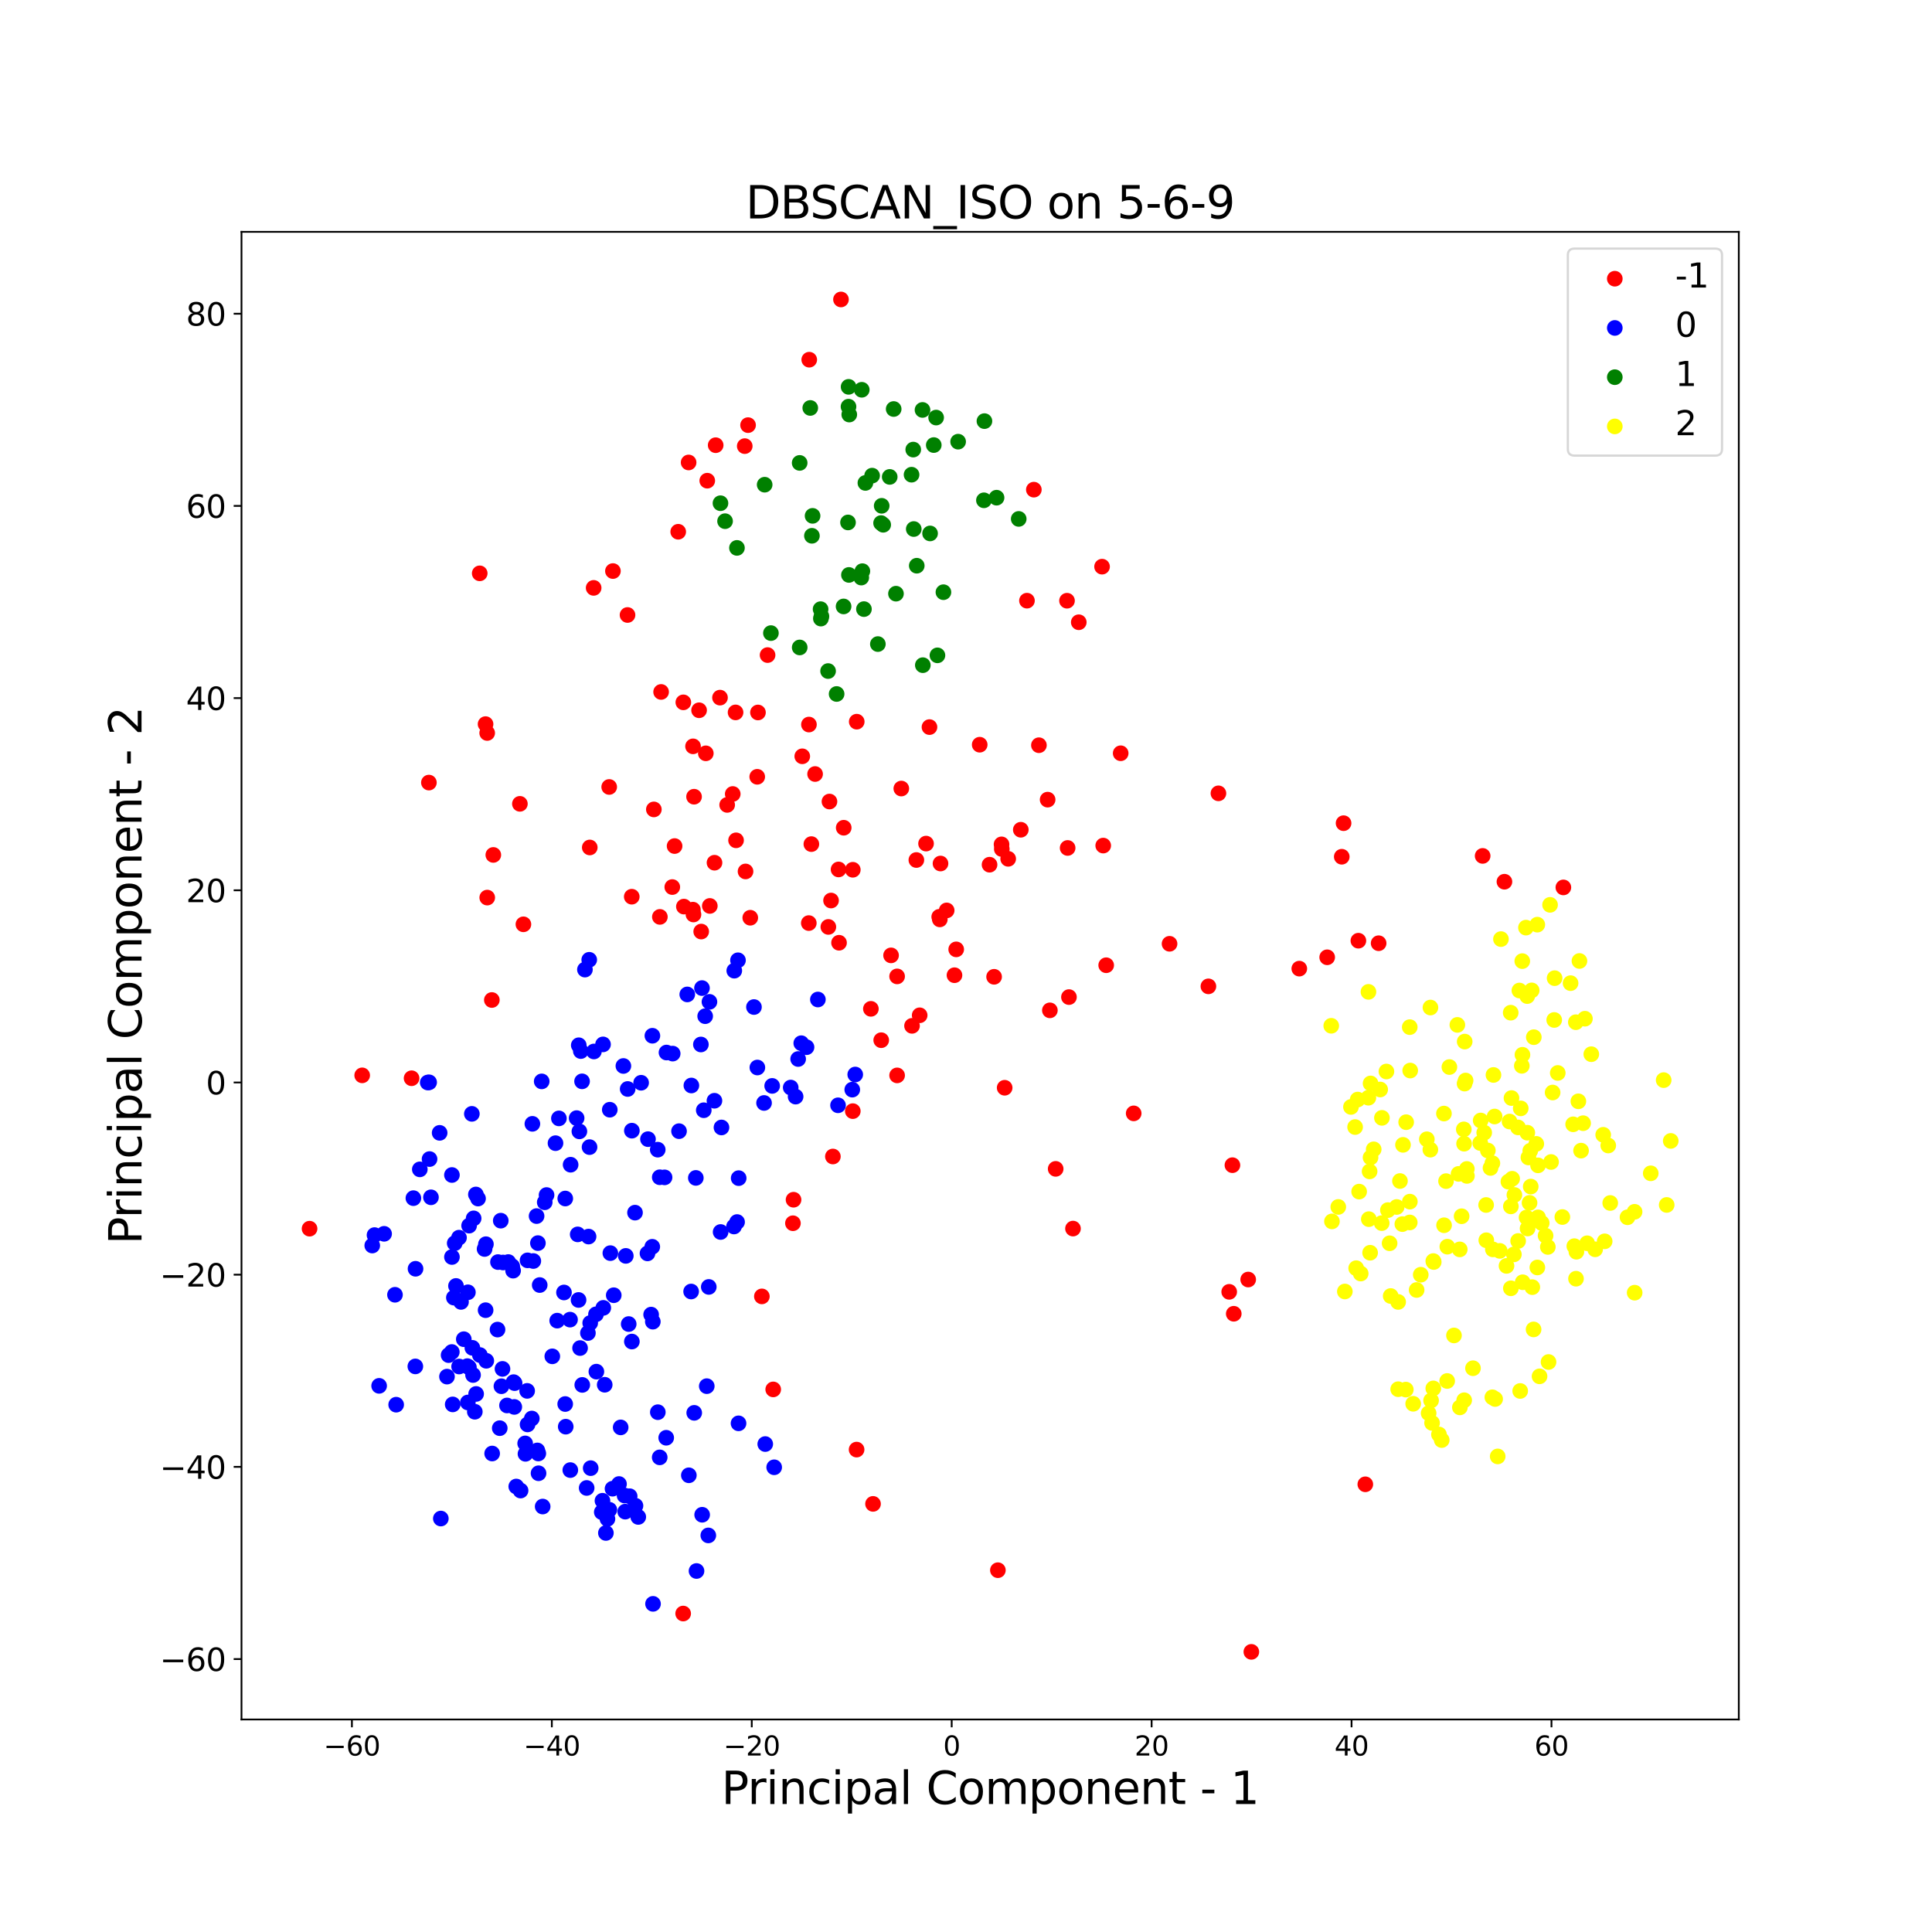 <?xml version="1.0" encoding="utf-8" standalone="no"?>
<!DOCTYPE svg PUBLIC "-//W3C//DTD SVG 1.1//EN"
  "http://www.w3.org/Graphics/SVG/1.1/DTD/svg11.dtd">
<svg xmlns:xlink="http://www.w3.org/1999/xlink" width="864pt" height="864pt" viewBox="0 0 864 864" xmlns="http://www.w3.org/2000/svg" version="1.1">
 <defs>
  <style type="text/css">*{stroke-linejoin: round; stroke-linecap: butt}</style>
 </defs>
 <g id="figure_1">
  <g id="patch_1">
   <path d="M 0 864 
L 864 864 
L 864 0 
L 0 0 
z
" style="fill: #ffffff"/>
  </g>
  <g id="axes_1">
   <g id="patch_2">
    <path d="M 108 768.96 
L 777.6 768.96 
L 777.6 103.68 
L 108 103.68 
z
" style="fill: #ffffff"/>
   </g>
   <g id="PathCollection_1">
    <defs>
     <path id="m5a1d6586a7" d="M 0 3 
C 0.796 3 1.559 2.684 2.121 2.121 
C 2.684 1.559 3 0.796 3 0 
C 3 -0.796 2.684 -1.559 2.121 -2.121 
C 1.559 -2.684 0.796 -3 0 -3 
C -0.796 -3 -1.559 -2.684 -2.121 -2.121 
C -2.684 -1.559 -3 -0.796 -3 0 
C -3 0.796 -2.684 1.559 -2.121 2.121 
C -1.559 2.684 -0.796 3 0 3 
z
" style="stroke: #ff0000"/>
    </defs>
    <g clip-path="url(#pa8ce950f37)">
     <use xlink:href="#m5a1d6586a7" x="338.637" y="347.387" style="fill: #ff0000; stroke: #ff0000"/>
     <use xlink:href="#m5a1d6586a7" x="312.637" y="317.634" style="fill: #ff0000; stroke: #ff0000"/>
     <use xlink:href="#m5a1d6586a7" x="328.949" y="318.592" style="fill: #ff0000; stroke: #ff0000"/>
     <use xlink:href="#m5a1d6586a7" x="343.263" y="292.957" style="fill: #ff0000; stroke: #ff0000"/>
     <use xlink:href="#m5a1d6586a7" x="315.641" y="336.889" style="fill: #ff0000; stroke: #ff0000"/>
     <use xlink:href="#m5a1d6586a7" x="420.289" y="411.154" style="fill: #ff0000; stroke: #ff0000"/>
     <use xlink:href="#m5a1d6586a7" x="403.069" y="352.64" style="fill: #ff0000; stroke: #ff0000"/>
     <use xlink:href="#m5a1d6586a7" x="319.528" y="385.814" style="fill: #ff0000; stroke: #ff0000"/>
     <use xlink:href="#m5a1d6586a7" x="320.054" y="199.094" style="fill: #ff0000; stroke: #ff0000"/>
     <use xlink:href="#m5a1d6586a7" x="333.408" y="389.714" style="fill: #ff0000; stroke: #ff0000"/>
     <use xlink:href="#m5a1d6586a7" x="295.097" y="410.039" style="fill: #ff0000; stroke: #ff0000"/>
     <use xlink:href="#m5a1d6586a7" x="394.086" y="465.185" style="fill: #ff0000; stroke: #ff0000"/>
     <use xlink:href="#m5a1d6586a7" x="354.875" y="536.526" style="fill: #ff0000; stroke: #ff0000"/>
     <use xlink:href="#m5a1d6586a7" x="310.124" y="408.966" style="fill: #ff0000; stroke: #ff0000"/>
     <use xlink:href="#m5a1d6586a7" x="438.127" y="333.039" style="fill: #ff0000; stroke: #ff0000"/>
     <use xlink:href="#m5a1d6586a7" x="317.431" y="405.136" style="fill: #ff0000; stroke: #ff0000"/>
     <use xlink:href="#m5a1d6586a7" x="370.94" y="358.452" style="fill: #ff0000; stroke: #ff0000"/>
     <use xlink:href="#m5a1d6586a7" x="301.68" y="378.357" style="fill: #ff0000; stroke: #ff0000"/>
     <use xlink:href="#m5a1d6586a7" x="361.763" y="324.023" style="fill: #ff0000; stroke: #ff0000"/>
     <use xlink:href="#m5a1d6586a7" x="358.781" y="338.222" style="fill: #ff0000; stroke: #ff0000"/>
     <use xlink:href="#m5a1d6586a7" x="420.6" y="386.169" style="fill: #ff0000; stroke: #ff0000"/>
     <use xlink:href="#m5a1d6586a7" x="329.17" y="375.796" style="fill: #ff0000; stroke: #ff0000"/>
     <use xlink:href="#m5a1d6586a7" x="377.314" y="370.168" style="fill: #ff0000; stroke: #ff0000"/>
     <use xlink:href="#m5a1d6586a7" x="310.384" y="356.295" style="fill: #ff0000; stroke: #ff0000"/>
     <use xlink:href="#m5a1d6586a7" x="364.514" y="346.147" style="fill: #ff0000; stroke: #ff0000"/>
     <use xlink:href="#m5a1d6586a7" x="456.508" y="371.07" style="fill: #ff0000; stroke: #ff0000"/>
     <use xlink:href="#m5a1d6586a7" x="282.526" y="401.011" style="fill: #ff0000; stroke: #ff0000"/>
     <use xlink:href="#m5a1d6586a7" x="313.583" y="416.596" style="fill: #ff0000; stroke: #ff0000"/>
     <use xlink:href="#m5a1d6586a7" x="442.534" y="386.7" style="fill: #ff0000; stroke: #ff0000"/>
     <use xlink:href="#m5a1d6586a7" x="464.609" y="333.266" style="fill: #ff0000; stroke: #ff0000"/>
     <use xlink:href="#m5a1d6586a7" x="482.432" y="278.272" style="fill: #ff0000; stroke: #ff0000"/>
     <use xlink:href="#m5a1d6586a7" x="523.029" y="422.067" style="fill: #ff0000; stroke: #ff0000"/>
     <use xlink:href="#m5a1d6586a7" x="477.171" y="268.648" style="fill: #ff0000; stroke: #ff0000"/>
     <use xlink:href="#m5a1d6586a7" x="493.367" y="378.149" style="fill: #ff0000; stroke: #ff0000"/>
     <use xlink:href="#m5a1d6586a7" x="477.453" y="379.21" style="fill: #ff0000; stroke: #ff0000"/>
     <use xlink:href="#m5a1d6586a7" x="423.355" y="407.141" style="fill: #ff0000; stroke: #ff0000"/>
     <use xlink:href="#m5a1d6586a7" x="316.289" y="214.968" style="fill: #ff0000; stroke: #ff0000"/>
     <use xlink:href="#m5a1d6586a7" x="361.898" y="160.857" style="fill: #ff0000; stroke: #ff0000"/>
     <use xlink:href="#m5a1d6586a7" x="265.483" y="262.903" style="fill: #ff0000; stroke: #ff0000"/>
     <use xlink:href="#m5a1d6586a7" x="307.954" y="206.817" style="fill: #ff0000; stroke: #ff0000"/>
     <use xlink:href="#m5a1d6586a7" x="274.103" y="255.377" style="fill: #ff0000; stroke: #ff0000"/>
     <use xlink:href="#m5a1d6586a7" x="321.985" y="311.981" style="fill: #ff0000; stroke: #ff0000"/>
     <use xlink:href="#m5a1d6586a7" x="335.521" y="410.417" style="fill: #ff0000; stroke: #ff0000"/>
     <use xlink:href="#m5a1d6586a7" x="309.874" y="406.804" style="fill: #ff0000; stroke: #ff0000"/>
     <use xlink:href="#m5a1d6586a7" x="305.591" y="314.094" style="fill: #ff0000; stroke: #ff0000"/>
     <use xlink:href="#m5a1d6586a7" x="383.133" y="322.739" style="fill: #ff0000; stroke: #ff0000"/>
     <use xlink:href="#m5a1d6586a7" x="362.847" y="377.487" style="fill: #ff0000; stroke: #ff0000"/>
     <use xlink:href="#m5a1d6586a7" x="375.007" y="388.822" style="fill: #ff0000; stroke: #ff0000"/>
     <use xlink:href="#m5a1d6586a7" x="415.667" y="325.16" style="fill: #ff0000; stroke: #ff0000"/>
     <use xlink:href="#m5a1d6586a7" x="426.848" y="436.121" style="fill: #ff0000; stroke: #ff0000"/>
     <use xlink:href="#m5a1d6586a7" x="468.505" y="357.605" style="fill: #ff0000; stroke: #ff0000"/>
     <use xlink:href="#m5a1d6586a7" x="469.51" y="451.83" style="fill: #ff0000; stroke: #ff0000"/>
     <use xlink:href="#m5a1d6586a7" x="427.621" y="424.562" style="fill: #ff0000; stroke: #ff0000"/>
     <use xlink:href="#m5a1d6586a7" x="371.65" y="402.718" style="fill: #ff0000; stroke: #ff0000"/>
     <use xlink:href="#m5a1d6586a7" x="338.968" y="318.621" style="fill: #ff0000; stroke: #ff0000"/>
     <use xlink:href="#m5a1d6586a7" x="494.694" y="431.659" style="fill: #ff0000; stroke: #ff0000"/>
     <use xlink:href="#m5a1d6586a7" x="492.847" y="253.416" style="fill: #ff0000; stroke: #ff0000"/>
     <use xlink:href="#m5a1d6586a7" x="420.023" y="410.012" style="fill: #ff0000; stroke: #ff0000"/>
     <use xlink:href="#m5a1d6586a7" x="459.261" y="268.627" style="fill: #ff0000; stroke: #ff0000"/>
     <use xlink:href="#m5a1d6586a7" x="370.442" y="414.525" style="fill: #ff0000; stroke: #ff0000"/>
     <use xlink:href="#m5a1d6586a7" x="447.894" y="377.604" style="fill: #ff0000; stroke: #ff0000"/>
     <use xlink:href="#m5a1d6586a7" x="414.134" y="377.257" style="fill: #ff0000; stroke: #ff0000"/>
     <use xlink:href="#m5a1d6586a7" x="450.868" y="384.069" style="fill: #ff0000; stroke: #ff0000"/>
     <use xlink:href="#m5a1d6586a7" x="327.684" y="355.072" style="fill: #ff0000; stroke: #ff0000"/>
     <use xlink:href="#m5a1d6586a7" x="409.801" y="384.602" style="fill: #ff0000; stroke: #ff0000"/>
     <use xlink:href="#m5a1d6586a7" x="478.041" y="445.903" style="fill: #ff0000; stroke: #ff0000"/>
     <use xlink:href="#m5a1d6586a7" x="540.403" y="441.099" style="fill: #ff0000; stroke: #ff0000"/>
     <use xlink:href="#m5a1d6586a7" x="501.174" y="336.862" style="fill: #ff0000; stroke: #ff0000"/>
     <use xlink:href="#m5a1d6586a7" x="472.102" y="522.723" style="fill: #ff0000; stroke: #ff0000"/>
     <use xlink:href="#m5a1d6586a7" x="292.406" y="361.976" style="fill: #ff0000; stroke: #ff0000"/>
     <use xlink:href="#m5a1d6586a7" x="354.603" y="547.041" style="fill: #ff0000; stroke: #ff0000"/>
     <use xlink:href="#m5a1d6586a7" x="444.567" y="436.828" style="fill: #ff0000; stroke: #ff0000"/>
     <use xlink:href="#m5a1d6586a7" x="389.464" y="451.158" style="fill: #ff0000; stroke: #ff0000"/>
     <use xlink:href="#m5a1d6586a7" x="361.701" y="412.807" style="fill: #ff0000; stroke: #ff0000"/>
     <use xlink:href="#m5a1d6586a7" x="462.34" y="218.979" style="fill: #ff0000; stroke: #ff0000"/>
     <use xlink:href="#m5a1d6586a7" x="303.302" y="237.804" style="fill: #ff0000; stroke: #ff0000"/>
     <use xlink:href="#m5a1d6586a7" x="376.091" y="133.92" style="fill: #ff0000; stroke: #ff0000"/>
     <use xlink:href="#m5a1d6586a7" x="448.006" y="379.681" style="fill: #ff0000; stroke: #ff0000"/>
     <use xlink:href="#m5a1d6586a7" x="334.536" y="190.119" style="fill: #ff0000; stroke: #ff0000"/>
     <use xlink:href="#m5a1d6586a7" x="398.484" y="427.247" style="fill: #ff0000; stroke: #ff0000"/>
     <use xlink:href="#m5a1d6586a7" x="411.28" y="454.044" style="fill: #ff0000; stroke: #ff0000"/>
     <use xlink:href="#m5a1d6586a7" x="381.38" y="388.966" style="fill: #ff0000; stroke: #ff0000"/>
     <use xlink:href="#m5a1d6586a7" x="375.22" y="421.605" style="fill: #ff0000; stroke: #ff0000"/>
     <use xlink:href="#m5a1d6586a7" x="325.195" y="359.957" style="fill: #ff0000; stroke: #ff0000"/>
     <use xlink:href="#m5a1d6586a7" x="401.192" y="436.646" style="fill: #ff0000; stroke: #ff0000"/>
     <use xlink:href="#m5a1d6586a7" x="449.289" y="486.451" style="fill: #ff0000; stroke: #ff0000"/>
     <use xlink:href="#m5a1d6586a7" x="407.863" y="458.766" style="fill: #ff0000; stroke: #ff0000"/>
     <use xlink:href="#m5a1d6586a7" x="401.194" y="480.919" style="fill: #ff0000; stroke: #ff0000"/>
     <use xlink:href="#m5a1d6586a7" x="372.47" y="517.193" style="fill: #ff0000; stroke: #ff0000"/>
     <use xlink:href="#m5a1d6586a7" x="672.791" y="394.31" style="fill: #ff0000; stroke: #ff0000"/>
     <use xlink:href="#m5a1d6586a7" x="663.049" y="382.767" style="fill: #ff0000; stroke: #ff0000"/>
     <use xlink:href="#m5a1d6586a7" x="551.147" y="521.076" style="fill: #ff0000; stroke: #ff0000"/>
     <use xlink:href="#m5a1d6586a7" x="506.99" y="497.906" style="fill: #ff0000; stroke: #ff0000"/>
     <use xlink:href="#m5a1d6586a7" x="544.888" y="354.784" style="fill: #ff0000; stroke: #ff0000"/>
     <use xlink:href="#m5a1d6586a7" x="616.531" y="421.814" style="fill: #ff0000; stroke: #ff0000"/>
     <use xlink:href="#m5a1d6586a7" x="600.042" y="383.14" style="fill: #ff0000; stroke: #ff0000"/>
     <use xlink:href="#m5a1d6586a7" x="607.475" y="420.687" style="fill: #ff0000; stroke: #ff0000"/>
     <use xlink:href="#m5a1d6586a7" x="600.852" y="368.132" style="fill: #ff0000; stroke: #ff0000"/>
     <use xlink:href="#m5a1d6586a7" x="581.051" y="433.177" style="fill: #ff0000; stroke: #ff0000"/>
     <use xlink:href="#m5a1d6586a7" x="549.706" y="577.717" style="fill: #ff0000; stroke: #ff0000"/>
     <use xlink:href="#m5a1d6586a7" x="479.848" y="549.427" style="fill: #ff0000; stroke: #ff0000"/>
     <use xlink:href="#m5a1d6586a7" x="551.743" y="587.52" style="fill: #ff0000; stroke: #ff0000"/>
     <use xlink:href="#m5a1d6586a7" x="610.577" y="663.786" style="fill: #ff0000; stroke: #ff0000"/>
     <use xlink:href="#m5a1d6586a7" x="558.198" y="572.214" style="fill: #ff0000; stroke: #ff0000"/>
     <use xlink:href="#m5a1d6586a7" x="559.611" y="738.72" style="fill: #ff0000; stroke: #ff0000"/>
     <use xlink:href="#m5a1d6586a7" x="593.525" y="428.105" style="fill: #ff0000; stroke: #ff0000"/>
     <use xlink:href="#m5a1d6586a7" x="699.148" y="396.856" style="fill: #ff0000; stroke: #ff0000"/>
     <use xlink:href="#m5a1d6586a7" x="305.514" y="721.583" style="fill: #ff0000; stroke: #ff0000"/>
     <use xlink:href="#m5a1d6586a7" x="214.533" y="256.4" style="fill: #ff0000; stroke: #ff0000"/>
     <use xlink:href="#m5a1d6586a7" x="220.614" y="382.328" style="fill: #ff0000; stroke: #ff0000"/>
     <use xlink:href="#m5a1d6586a7" x="217.145" y="323.828" style="fill: #ff0000; stroke: #ff0000"/>
     <use xlink:href="#m5a1d6586a7" x="232.5" y="359.478" style="fill: #ff0000; stroke: #ff0000"/>
     <use xlink:href="#m5a1d6586a7" x="191.808" y="349.975" style="fill: #ff0000; stroke: #ff0000"/>
     <use xlink:href="#m5a1d6586a7" x="217.894" y="401.407" style="fill: #ff0000; stroke: #ff0000"/>
     <use xlink:href="#m5a1d6586a7" x="217.872" y="327.79" style="fill: #ff0000; stroke: #ff0000"/>
     <use xlink:href="#m5a1d6586a7" x="263.747" y="378.991" style="fill: #ff0000; stroke: #ff0000"/>
     <use xlink:href="#m5a1d6586a7" x="383.073" y="648.266" style="fill: #ff0000; stroke: #ff0000"/>
     <use xlink:href="#m5a1d6586a7" x="340.712" y="579.755" style="fill: #ff0000; stroke: #ff0000"/>
     <use xlink:href="#m5a1d6586a7" x="305.842" y="405.434" style="fill: #ff0000; stroke: #ff0000"/>
     <use xlink:href="#m5a1d6586a7" x="381.378" y="496.905" style="fill: #ff0000; stroke: #ff0000"/>
     <use xlink:href="#m5a1d6586a7" x="300.651" y="396.697" style="fill: #ff0000; stroke: #ff0000"/>
     <use xlink:href="#m5a1d6586a7" x="345.786" y="621.351" style="fill: #ff0000; stroke: #ff0000"/>
     <use xlink:href="#m5a1d6586a7" x="234.075" y="413.358" style="fill: #ff0000; stroke: #ff0000"/>
     <use xlink:href="#m5a1d6586a7" x="390.423" y="672.542" style="fill: #ff0000; stroke: #ff0000"/>
     <use xlink:href="#m5a1d6586a7" x="446.26" y="702.202" style="fill: #ff0000; stroke: #ff0000"/>
     <use xlink:href="#m5a1d6586a7" x="138.436" y="549.472" style="fill: #ff0000; stroke: #ff0000"/>
     <use xlink:href="#m5a1d6586a7" x="161.972" y="480.901" style="fill: #ff0000; stroke: #ff0000"/>
     <use xlink:href="#m5a1d6586a7" x="184.06" y="482.195" style="fill: #ff0000; stroke: #ff0000"/>
     <use xlink:href="#m5a1d6586a7" x="309.93" y="333.766" style="fill: #ff0000; stroke: #ff0000"/>
     <use xlink:href="#m5a1d6586a7" x="280.631" y="275.028" style="fill: #ff0000; stroke: #ff0000"/>
     <use xlink:href="#m5a1d6586a7" x="219.955" y="447.207" style="fill: #ff0000; stroke: #ff0000"/>
     <use xlink:href="#m5a1d6586a7" x="272.438" y="351.933" style="fill: #ff0000; stroke: #ff0000"/>
     <use xlink:href="#m5a1d6586a7" x="333.054" y="199.508" style="fill: #ff0000; stroke: #ff0000"/>
     <use xlink:href="#m5a1d6586a7" x="295.653" y="309.441" style="fill: #ff0000; stroke: #ff0000"/>
    </g>
   </g>
   <g id="PathCollection_2">
    <defs>
     <path id="m3c5af88332" d="M 0 3 
C 0.796 3 1.559 2.684 2.121 2.121 
C 2.684 1.559 3 0.796 3 0 
C 3 -0.796 2.684 -1.559 2.121 -2.121 
C 1.559 -2.684 0.796 -3 0 -3 
C -0.796 -3 -1.559 -2.684 -2.121 -2.121 
C -2.684 -1.559 -3 -0.796 -3 0 
C -3 0.796 -2.684 1.559 -2.121 2.121 
C -1.559 2.684 -0.796 3 0 3 
z
" style="stroke: #0000ff"/>
    </defs>
    <g clip-path="url(#pa8ce950f37)">
     <use xlink:href="#m3c5af88332" x="255.183" y="520.868" style="fill: #0000ff; stroke: #0000ff"/>
     <use xlink:href="#m3c5af88332" x="265.605" y="470.221" style="fill: #0000ff; stroke: #0000ff"/>
     <use xlink:href="#m3c5af88332" x="309.187" y="485.438" style="fill: #0000ff; stroke: #0000ff"/>
     <use xlink:href="#m3c5af88332" x="360.682" y="468.314" style="fill: #0000ff; stroke: #0000ff"/>
     <use xlink:href="#m3c5af88332" x="263.508" y="429.221" style="fill: #0000ff; stroke: #0000ff"/>
     <use xlink:href="#m3c5af88332" x="191.914" y="484.024" style="fill: #0000ff; stroke: #0000ff"/>
     <use xlink:href="#m3c5af88332" x="259.75" y="470.044" style="fill: #0000ff; stroke: #0000ff"/>
     <use xlink:href="#m3c5af88332" x="337.174" y="450.353" style="fill: #0000ff; stroke: #0000ff"/>
     <use xlink:href="#m3c5af88332" x="322.648" y="504.207" style="fill: #0000ff; stroke: #0000ff"/>
     <use xlink:href="#m3c5af88332" x="269.677" y="467.057" style="fill: #0000ff; stroke: #0000ff"/>
     <use xlink:href="#m3c5af88332" x="294.141" y="514.139" style="fill: #0000ff; stroke: #0000ff"/>
     <use xlink:href="#m3c5af88332" x="282.576" y="505.642" style="fill: #0000ff; stroke: #0000ff"/>
     <use xlink:href="#m3c5af88332" x="298.058" y="470.698" style="fill: #0000ff; stroke: #0000ff"/>
     <use xlink:href="#m3c5af88332" x="317.27" y="448.032" style="fill: #0000ff; stroke: #0000ff"/>
     <use xlink:href="#m3c5af88332" x="330.34" y="526.87" style="fill: #0000ff; stroke: #0000ff"/>
     <use xlink:href="#m3c5af88332" x="297.194" y="526.525" style="fill: #0000ff; stroke: #0000ff"/>
     <use xlink:href="#m3c5af88332" x="328.377" y="434.091" style="fill: #0000ff; stroke: #0000ff"/>
     <use xlink:href="#m3c5af88332" x="314.729" y="496.501" style="fill: #0000ff; stroke: #0000ff"/>
     <use xlink:href="#m3c5af88332" x="295.045" y="526.475" style="fill: #0000ff; stroke: #0000ff"/>
     <use xlink:href="#m3c5af88332" x="281.155" y="592.119" style="fill: #0000ff; stroke: #0000ff"/>
     <use xlink:href="#m3c5af88332" x="328.248" y="548.497" style="fill: #0000ff; stroke: #0000ff"/>
     <use xlink:href="#m3c5af88332" x="300.828" y="471.174" style="fill: #0000ff; stroke: #0000ff"/>
     <use xlink:href="#m3c5af88332" x="272.955" y="560.405" style="fill: #0000ff; stroke: #0000ff"/>
     <use xlink:href="#m3c5af88332" x="263.941" y="591.658" style="fill: #0000ff; stroke: #0000ff"/>
     <use xlink:href="#m3c5af88332" x="319.499" y="492.259" style="fill: #0000ff; stroke: #0000ff"/>
     <use xlink:href="#m3c5af88332" x="311.176" y="526.763" style="fill: #0000ff; stroke: #0000ff"/>
     <use xlink:href="#m3c5af88332" x="322.265" y="550.955" style="fill: #0000ff; stroke: #0000ff"/>
     <use xlink:href="#m3c5af88332" x="279.86" y="561.637" style="fill: #0000ff; stroke: #0000ff"/>
     <use xlink:href="#m3c5af88332" x="353.61" y="486.355" style="fill: #0000ff; stroke: #0000ff"/>
     <use xlink:href="#m3c5af88332" x="330.03" y="429.44" style="fill: #0000ff; stroke: #0000ff"/>
     <use xlink:href="#m3c5af88332" x="382.465" y="480.528" style="fill: #0000ff; stroke: #0000ff"/>
     <use xlink:href="#m3c5af88332" x="313.929" y="441.873" style="fill: #0000ff; stroke: #0000ff"/>
     <use xlink:href="#m3c5af88332" x="345.318" y="485.618" style="fill: #0000ff; stroke: #0000ff"/>
     <use xlink:href="#m3c5af88332" x="355.803" y="490.412" style="fill: #0000ff; stroke: #0000ff"/>
     <use xlink:href="#m3c5af88332" x="356.937" y="473.59" style="fill: #0000ff; stroke: #0000ff"/>
     <use xlink:href="#m3c5af88332" x="358.332" y="466.524" style="fill: #0000ff; stroke: #0000ff"/>
     <use xlink:href="#m3c5af88332" x="289.781" y="509.431" style="fill: #0000ff; stroke: #0000ff"/>
     <use xlink:href="#m3c5af88332" x="374.773" y="494.293" style="fill: #0000ff; stroke: #0000ff"/>
     <use xlink:href="#m3c5af88332" x="272.695" y="496.27" style="fill: #0000ff; stroke: #0000ff"/>
     <use xlink:href="#m3c5af88332" x="263.208" y="553.002" style="fill: #0000ff; stroke: #0000ff"/>
     <use xlink:href="#m3c5af88332" x="365.762" y="446.983" style="fill: #0000ff; stroke: #0000ff"/>
     <use xlink:href="#m3c5af88332" x="307.349" y="444.713" style="fill: #0000ff; stroke: #0000ff"/>
     <use xlink:href="#m3c5af88332" x="341.688" y="493.25" style="fill: #0000ff; stroke: #0000ff"/>
     <use xlink:href="#m3c5af88332" x="283.978" y="542.301" style="fill: #0000ff; stroke: #0000ff"/>
     <use xlink:href="#m3c5af88332" x="284.188" y="673.38" style="fill: #0000ff; stroke: #0000ff"/>
     <use xlink:href="#m3c5af88332" x="240.733" y="650.007" style="fill: #0000ff; stroke: #0000ff"/>
     <use xlink:href="#m3c5af88332" x="291.19" y="587.897" style="fill: #0000ff; stroke: #0000ff"/>
     <use xlink:href="#m3c5af88332" x="202.11" y="562.138" style="fill: #0000ff; stroke: #0000ff"/>
     <use xlink:href="#m3c5af88332" x="226.734" y="628.527" style="fill: #0000ff; stroke: #0000ff"/>
     <use xlink:href="#m3c5af88332" x="166.475" y="557.01" style="fill: #0000ff; stroke: #0000ff"/>
     <use xlink:href="#m3c5af88332" x="232.807" y="666.586" style="fill: #0000ff; stroke: #0000ff"/>
     <use xlink:href="#m3c5af88332" x="311.485" y="702.557" style="fill: #0000ff; stroke: #0000ff"/>
     <use xlink:href="#m3c5af88332" x="196.611" y="506.619" style="fill: #0000ff; stroke: #0000ff"/>
     <use xlink:href="#m3c5af88332" x="214.611" y="605.976" style="fill: #0000ff; stroke: #0000ff"/>
     <use xlink:href="#m3c5af88332" x="255.047" y="657.429" style="fill: #0000ff; stroke: #0000ff"/>
     <use xlink:href="#m3c5af88332" x="208.993" y="610.939" style="fill: #0000ff; stroke: #0000ff"/>
     <use xlink:href="#m3c5af88332" x="217.468" y="608.554" style="fill: #0000ff; stroke: #0000ff"/>
     <use xlink:href="#m3c5af88332" x="269.426" y="671.143" style="fill: #0000ff; stroke: #0000ff"/>
     <use xlink:href="#m3c5af88332" x="273.922" y="665.755" style="fill: #0000ff; stroke: #0000ff"/>
     <use xlink:href="#m3c5af88332" x="240.838" y="658.85" style="fill: #0000ff; stroke: #0000ff"/>
     <use xlink:href="#m3c5af88332" x="274.47" y="579.234" style="fill: #0000ff; stroke: #0000ff"/>
     <use xlink:href="#m3c5af88332" x="192.098" y="518.34" style="fill: #0000ff; stroke: #0000ff"/>
     <use xlink:href="#m3c5af88332" x="248.421" y="511.233" style="fill: #0000ff; stroke: #0000ff"/>
     <use xlink:href="#m3c5af88332" x="211.55" y="614.908" style="fill: #0000ff; stroke: #0000ff"/>
     <use xlink:href="#m3c5af88332" x="291.947" y="591.057" style="fill: #0000ff; stroke: #0000ff"/>
     <use xlink:href="#m3c5af88332" x="252.791" y="535.984" style="fill: #0000ff; stroke: #0000ff"/>
     <use xlink:href="#m3c5af88332" x="199.892" y="615.63" style="fill: #0000ff; stroke: #0000ff"/>
     <use xlink:href="#m3c5af88332" x="270.957" y="685.554" style="fill: #0000ff; stroke: #0000ff"/>
     <use xlink:href="#m3c5af88332" x="211.017" y="498.118" style="fill: #0000ff; stroke: #0000ff"/>
     <use xlink:href="#m3c5af88332" x="235.921" y="563.636" style="fill: #0000ff; stroke: #0000ff"/>
     <use xlink:href="#m3c5af88332" x="261.585" y="433.607" style="fill: #0000ff; stroke: #0000ff"/>
     <use xlink:href="#m3c5af88332" x="278.783" y="476.707" style="fill: #0000ff; stroke: #0000ff"/>
     <use xlink:href="#m3c5af88332" x="185.827" y="567.404" style="fill: #0000ff; stroke: #0000ff"/>
     <use xlink:href="#m3c5af88332" x="281.591" y="669.118" style="fill: #0000ff; stroke: #0000ff"/>
     <use xlink:href="#m3c5af88332" x="285.436" y="678.381" style="fill: #0000ff; stroke: #0000ff"/>
     <use xlink:href="#m3c5af88332" x="310.461" y="631.829" style="fill: #0000ff; stroke: #0000ff"/>
     <use xlink:href="#m3c5af88332" x="316.067" y="619.897" style="fill: #0000ff; stroke: #0000ff"/>
     <use xlink:href="#m3c5af88332" x="230.138" y="618.545" style="fill: #0000ff; stroke: #0000ff"/>
     <use xlink:href="#m3c5af88332" x="229.467" y="568.245" style="fill: #0000ff; stroke: #0000ff"/>
     <use xlink:href="#m3c5af88332" x="309.076" y="577.569" style="fill: #0000ff; stroke: #0000ff"/>
     <use xlink:href="#m3c5af88332" x="266.704" y="613.405" style="fill: #0000ff; stroke: #0000ff"/>
     <use xlink:href="#m3c5af88332" x="258.732" y="581.348" style="fill: #0000ff; stroke: #0000ff"/>
     <use xlink:href="#m3c5af88332" x="211.815" y="544.859" style="fill: #0000ff; stroke: #0000ff"/>
     <use xlink:href="#m3c5af88332" x="252.218" y="578.002" style="fill: #0000ff; stroke: #0000ff"/>
     <use xlink:href="#m3c5af88332" x="289.561" y="560.526" style="fill: #0000ff; stroke: #0000ff"/>
     <use xlink:href="#m3c5af88332" x="308.057" y="659.758" style="fill: #0000ff; stroke: #0000ff"/>
     <use xlink:href="#m3c5af88332" x="203.919" y="575.083" style="fill: #0000ff; stroke: #0000ff"/>
     <use xlink:href="#m3c5af88332" x="295.023" y="651.738" style="fill: #0000ff; stroke: #0000ff"/>
     <use xlink:href="#m3c5af88332" x="240.556" y="555.923" style="fill: #0000ff; stroke: #0000ff"/>
     <use xlink:href="#m3c5af88332" x="243.605" y="537.666" style="fill: #0000ff; stroke: #0000ff"/>
     <use xlink:href="#m3c5af88332" x="294.181" y="631.538" style="fill: #0000ff; stroke: #0000ff"/>
     <use xlink:href="#m3c5af88332" x="297.93" y="642.975" style="fill: #0000ff; stroke: #0000ff"/>
     <use xlink:href="#m3c5af88332" x="212.924" y="623.378" style="fill: #0000ff; stroke: #0000ff"/>
     <use xlink:href="#m3c5af88332" x="224.976" y="564.592" style="fill: #0000ff; stroke: #0000ff"/>
     <use xlink:href="#m3c5af88332" x="264.16" y="656.563" style="fill: #0000ff; stroke: #0000ff"/>
     <use xlink:href="#m3c5af88332" x="260.3" y="483.579" style="fill: #0000ff; stroke: #0000ff"/>
     <use xlink:href="#m3c5af88332" x="338.7" y="477.395" style="fill: #0000ff; stroke: #0000ff"/>
     <use xlink:href="#m3c5af88332" x="249.948" y="500.148" style="fill: #0000ff; stroke: #0000ff"/>
     <use xlink:href="#m3c5af88332" x="258.828" y="467.442" style="fill: #0000ff; stroke: #0000ff"/>
     <use xlink:href="#m3c5af88332" x="313.443" y="467.098" style="fill: #0000ff; stroke: #0000ff"/>
     <use xlink:href="#m3c5af88332" x="280.698" y="486.996" style="fill: #0000ff; stroke: #0000ff"/>
     <use xlink:href="#m3c5af88332" x="303.666" y="505.864" style="fill: #0000ff; stroke: #0000ff"/>
     <use xlink:href="#m3c5af88332" x="263.645" y="512.994" style="fill: #0000ff; stroke: #0000ff"/>
     <use xlink:href="#m3c5af88332" x="381.138" y="487.292" style="fill: #0000ff; stroke: #0000ff"/>
     <use xlink:href="#m3c5af88332" x="315.358" y="454.443" style="fill: #0000ff; stroke: #0000ff"/>
     <use xlink:href="#m3c5af88332" x="259.105" y="505.957" style="fill: #0000ff; stroke: #0000ff"/>
     <use xlink:href="#m3c5af88332" x="240.295" y="648.64" style="fill: #0000ff; stroke: #0000ff"/>
     <use xlink:href="#m3c5af88332" x="254.92" y="590.146" style="fill: #0000ff; stroke: #0000ff"/>
     <use xlink:href="#m3c5af88332" x="242.686" y="673.732" style="fill: #0000ff; stroke: #0000ff"/>
     <use xlink:href="#m3c5af88332" x="211.249" y="602.756" style="fill: #0000ff; stroke: #0000ff"/>
     <use xlink:href="#m3c5af88332" x="316.759" y="686.643" style="fill: #0000ff; stroke: #0000ff"/>
     <use xlink:href="#m3c5af88332" x="217.304" y="556.414" style="fill: #0000ff; stroke: #0000ff"/>
     <use xlink:href="#m3c5af88332" x="220.092" y="650.016" style="fill: #0000ff; stroke: #0000ff"/>
     <use xlink:href="#m3c5af88332" x="282.576" y="599.946" style="fill: #0000ff; stroke: #0000ff"/>
     <use xlink:href="#m3c5af88332" x="202.104" y="525.466" style="fill: #0000ff; stroke: #0000ff"/>
     <use xlink:href="#m3c5af88332" x="262.354" y="665.423" style="fill: #0000ff; stroke: #0000ff"/>
     <use xlink:href="#m3c5af88332" x="224.237" y="619.933" style="fill: #0000ff; stroke: #0000ff"/>
     <use xlink:href="#m3c5af88332" x="229.688" y="618.096" style="fill: #0000ff; stroke: #0000ff"/>
     <use xlink:href="#m3c5af88332" x="202.451" y="628.061" style="fill: #0000ff; stroke: #0000ff"/>
     <use xlink:href="#m3c5af88332" x="279.606" y="676.016" style="fill: #0000ff; stroke: #0000ff"/>
     <use xlink:href="#m3c5af88332" x="252.997" y="638.016" style="fill: #0000ff; stroke: #0000ff"/>
     <use xlink:href="#m3c5af88332" x="270.428" y="619.269" style="fill: #0000ff; stroke: #0000ff"/>
     <use xlink:href="#m3c5af88332" x="209.248" y="577.915" style="fill: #0000ff; stroke: #0000ff"/>
     <use xlink:href="#m3c5af88332" x="277.564" y="638.337" style="fill: #0000ff; stroke: #0000ff"/>
     <use xlink:href="#m3c5af88332" x="235.932" y="637.014" style="fill: #0000ff; stroke: #0000ff"/>
     <use xlink:href="#m3c5af88332" x="230.875" y="664.773" style="fill: #0000ff; stroke: #0000ff"/>
     <use xlink:href="#m3c5af88332" x="279.31" y="668.803" style="fill: #0000ff; stroke: #0000ff"/>
     <use xlink:href="#m3c5af88332" x="276.823" y="663.657" style="fill: #0000ff; stroke: #0000ff"/>
     <use xlink:href="#m3c5af88332" x="252.761" y="627.888" style="fill: #0000ff; stroke: #0000ff"/>
     <use xlink:href="#m3c5af88332" x="212.341" y="631.341" style="fill: #0000ff; stroke: #0000ff"/>
     <use xlink:href="#m3c5af88332" x="314.009" y="677.405" style="fill: #0000ff; stroke: #0000ff"/>
     <use xlink:href="#m3c5af88332" x="246.995" y="606.558" style="fill: #0000ff; stroke: #0000ff"/>
     <use xlink:href="#m3c5af88332" x="244.418" y="534.423" style="fill: #0000ff; stroke: #0000ff"/>
     <use xlink:href="#m3c5af88332" x="316.968" y="575.519" style="fill: #0000ff; stroke: #0000ff"/>
     <use xlink:href="#m3c5af88332" x="291.756" y="463.193" style="fill: #0000ff; stroke: #0000ff"/>
     <use xlink:href="#m3c5af88332" x="346.218" y="656.177" style="fill: #0000ff; stroke: #0000ff"/>
     <use xlink:href="#m3c5af88332" x="286.713" y="484.213" style="fill: #0000ff; stroke: #0000ff"/>
     <use xlink:href="#m3c5af88332" x="342.221" y="645.786" style="fill: #0000ff; stroke: #0000ff"/>
     <use xlink:href="#m3c5af88332" x="259.409" y="602.856" style="fill: #0000ff; stroke: #0000ff"/>
     <use xlink:href="#m3c5af88332" x="266.524" y="587.772" style="fill: #0000ff; stroke: #0000ff"/>
     <use xlink:href="#m3c5af88332" x="258.352" y="552.023" style="fill: #0000ff; stroke: #0000ff"/>
     <use xlink:href="#m3c5af88332" x="330.277" y="636.523" style="fill: #0000ff; stroke: #0000ff"/>
     <use xlink:href="#m3c5af88332" x="292.033" y="717.249" style="fill: #0000ff; stroke: #0000ff"/>
     <use xlink:href="#m3c5af88332" x="329.627" y="546.502" style="fill: #0000ff; stroke: #0000ff"/>
     <use xlink:href="#m3c5af88332" x="229.071" y="566.292" style="fill: #0000ff; stroke: #0000ff"/>
     <use xlink:href="#m3c5af88332" x="212.82" y="534.176" style="fill: #0000ff; stroke: #0000ff"/>
     <use xlink:href="#m3c5af88332" x="262.92" y="596.135" style="fill: #0000ff; stroke: #0000ff"/>
     <use xlink:href="#m3c5af88332" x="235.742" y="622.008" style="fill: #0000ff; stroke: #0000ff"/>
     <use xlink:href="#m3c5af88332" x="239.961" y="543.837" style="fill: #0000ff; stroke: #0000ff"/>
     <use xlink:href="#m3c5af88332" x="209.787" y="548.114" style="fill: #0000ff; stroke: #0000ff"/>
     <use xlink:href="#m3c5af88332" x="184.874" y="535.819" style="fill: #0000ff; stroke: #0000ff"/>
     <use xlink:href="#m3c5af88332" x="223.943" y="545.889" style="fill: #0000ff; stroke: #0000ff"/>
     <use xlink:href="#m3c5af88332" x="205.313" y="611.112" style="fill: #0000ff; stroke: #0000ff"/>
     <use xlink:href="#m3c5af88332" x="238.084" y="502.581" style="fill: #0000ff; stroke: #0000ff"/>
     <use xlink:href="#m3c5af88332" x="269.115" y="676.223" style="fill: #0000ff; stroke: #0000ff"/>
     <use xlink:href="#m3c5af88332" x="209.223" y="627.193" style="fill: #0000ff; stroke: #0000ff"/>
     <use xlink:href="#m3c5af88332" x="205.268" y="553.488" style="fill: #0000ff; stroke: #0000ff"/>
     <use xlink:href="#m3c5af88332" x="203.347" y="555.977" style="fill: #0000ff; stroke: #0000ff"/>
     <use xlink:href="#m3c5af88332" x="229.991" y="629.183" style="fill: #0000ff; stroke: #0000ff"/>
     <use xlink:href="#m3c5af88332" x="269.793" y="584.885" style="fill: #0000ff; stroke: #0000ff"/>
     <use xlink:href="#m3c5af88332" x="271.655" y="679.258" style="fill: #0000ff; stroke: #0000ff"/>
     <use xlink:href="#m3c5af88332" x="222.696" y="564.408" style="fill: #0000ff; stroke: #0000ff"/>
     <use xlink:href="#m3c5af88332" x="234.99" y="650.159" style="fill: #0000ff; stroke: #0000ff"/>
     <use xlink:href="#m3c5af88332" x="192.728" y="535.437" style="fill: #0000ff; stroke: #0000ff"/>
     <use xlink:href="#m3c5af88332" x="187.742" y="522.945" style="fill: #0000ff; stroke: #0000ff"/>
     <use xlink:href="#m3c5af88332" x="227.312" y="564.392" style="fill: #0000ff; stroke: #0000ff"/>
     <use xlink:href="#m3c5af88332" x="200.621" y="606.012" style="fill: #0000ff; stroke: #0000ff"/>
     <use xlink:href="#m3c5af88332" x="177.166" y="628.184" style="fill: #0000ff; stroke: #0000ff"/>
     <use xlink:href="#m3c5af88332" x="222.497" y="594.593" style="fill: #0000ff; stroke: #0000ff"/>
     <use xlink:href="#m3c5af88332" x="202.051" y="604.623" style="fill: #0000ff; stroke: #0000ff"/>
     <use xlink:href="#m3c5af88332" x="206.169" y="582.223" style="fill: #0000ff; stroke: #0000ff"/>
     <use xlink:href="#m3c5af88332" x="202.978" y="580.303" style="fill: #0000ff; stroke: #0000ff"/>
     <use xlink:href="#m3c5af88332" x="234.856" y="645.499" style="fill: #0000ff; stroke: #0000ff"/>
     <use xlink:href="#m3c5af88332" x="169.549" y="619.756" style="fill: #0000ff; stroke: #0000ff"/>
     <use xlink:href="#m3c5af88332" x="207.411" y="598.896" style="fill: #0000ff; stroke: #0000ff"/>
     <use xlink:href="#m3c5af88332" x="223.489" y="638.681" style="fill: #0000ff; stroke: #0000ff"/>
     <use xlink:href="#m3c5af88332" x="209.695" y="611.445" style="fill: #0000ff; stroke: #0000ff"/>
     <use xlink:href="#m3c5af88332" x="167.486" y="552.339" style="fill: #0000ff; stroke: #0000ff"/>
     <use xlink:href="#m3c5af88332" x="257.87" y="500.023" style="fill: #0000ff; stroke: #0000ff"/>
     <use xlink:href="#m3c5af88332" x="191.287" y="484.106" style="fill: #0000ff; stroke: #0000ff"/>
     <use xlink:href="#m3c5af88332" x="272.505" y="675.171" style="fill: #0000ff; stroke: #0000ff"/>
     <use xlink:href="#m3c5af88332" x="197.143" y="679.101" style="fill: #0000ff; stroke: #0000ff"/>
     <use xlink:href="#m3c5af88332" x="242.251" y="483.601" style="fill: #0000ff; stroke: #0000ff"/>
     <use xlink:href="#m3c5af88332" x="237.832" y="634.367" style="fill: #0000ff; stroke: #0000ff"/>
     <use xlink:href="#m3c5af88332" x="216.706" y="558.553" style="fill: #0000ff; stroke: #0000ff"/>
     <use xlink:href="#m3c5af88332" x="260.394" y="619.338" style="fill: #0000ff; stroke: #0000ff"/>
     <use xlink:href="#m3c5af88332" x="241.362" y="574.678" style="fill: #0000ff; stroke: #0000ff"/>
     <use xlink:href="#m3c5af88332" x="171.772" y="551.769" style="fill: #0000ff; stroke: #0000ff"/>
     <use xlink:href="#m3c5af88332" x="176.638" y="579.03" style="fill: #0000ff; stroke: #0000ff"/>
     <use xlink:href="#m3c5af88332" x="249.181" y="590.596" style="fill: #0000ff; stroke: #0000ff"/>
     <use xlink:href="#m3c5af88332" x="224.715" y="612.171" style="fill: #0000ff; stroke: #0000ff"/>
     <use xlink:href="#m3c5af88332" x="238.503" y="563.933" style="fill: #0000ff; stroke: #0000ff"/>
     <use xlink:href="#m3c5af88332" x="213.78" y="535.997" style="fill: #0000ff; stroke: #0000ff"/>
     <use xlink:href="#m3c5af88332" x="185.744" y="611.063" style="fill: #0000ff; stroke: #0000ff"/>
     <use xlink:href="#m3c5af88332" x="217.167" y="585.92" style="fill: #0000ff; stroke: #0000ff"/>
     <use xlink:href="#m3c5af88332" x="291.7" y="557.566" style="fill: #0000ff; stroke: #0000ff"/>
    </g>
   </g>
   <g id="PathCollection_3">
    <defs>
     <path id="mb60382cef5" d="M 0 3 
C 0.796 3 1.559 2.684 2.121 2.121 
C 2.684 1.559 3 0.796 3 0 
C 3 -0.796 2.684 -1.559 2.121 -2.121 
C 1.559 -2.684 0.796 -3 0 -3 
C -0.796 -3 -1.559 -2.684 -2.121 -2.121 
C -2.684 -1.559 -3 -0.796 -3 0 
C -3 0.796 -2.684 1.559 -2.121 2.121 
C -1.559 2.684 -0.796 3 0 3 
z
" style="stroke: #008000"/>
    </defs>
    <g clip-path="url(#pa8ce950f37)">
     <use xlink:href="#mb60382cef5" x="329.569" y="245.024" style="fill: #008000; stroke: #008000"/>
     <use xlink:href="#mb60382cef5" x="412.691" y="297.471" style="fill: #008000; stroke: #008000"/>
     <use xlink:href="#mb60382cef5" x="419.231" y="293.074" style="fill: #008000; stroke: #008000"/>
     <use xlink:href="#mb60382cef5" x="341.959" y="216.76" style="fill: #008000; stroke: #008000"/>
     <use xlink:href="#mb60382cef5" x="390.012" y="212.703" style="fill: #008000; stroke: #008000"/>
     <use xlink:href="#mb60382cef5" x="385.656" y="255.425" style="fill: #008000; stroke: #008000"/>
     <use xlink:href="#mb60382cef5" x="428.48" y="197.517" style="fill: #008000; stroke: #008000"/>
     <use xlink:href="#mb60382cef5" x="385.168" y="258.292" style="fill: #008000; stroke: #008000"/>
     <use xlink:href="#mb60382cef5" x="418.641" y="186.739" style="fill: #008000; stroke: #008000"/>
     <use xlink:href="#mb60382cef5" x="408.407" y="201.058" style="fill: #008000; stroke: #008000"/>
     <use xlink:href="#mb60382cef5" x="379.651" y="257.112" style="fill: #008000; stroke: #008000"/>
     <use xlink:href="#mb60382cef5" x="377.256" y="271.202" style="fill: #008000; stroke: #008000"/>
     <use xlink:href="#mb60382cef5" x="399.656" y="182.913" style="fill: #008000; stroke: #008000"/>
     <use xlink:href="#mb60382cef5" x="397.884" y="213.274" style="fill: #008000; stroke: #008000"/>
     <use xlink:href="#mb60382cef5" x="455.575" y="232.06" style="fill: #008000; stroke: #008000"/>
     <use xlink:href="#mb60382cef5" x="387.009" y="215.968" style="fill: #008000; stroke: #008000"/>
     <use xlink:href="#mb60382cef5" x="366.974" y="272.422" style="fill: #008000; stroke: #008000"/>
     <use xlink:href="#mb60382cef5" x="362.355" y="182.438" style="fill: #008000; stroke: #008000"/>
     <use xlink:href="#mb60382cef5" x="386.359" y="272.398" style="fill: #008000; stroke: #008000"/>
     <use xlink:href="#mb60382cef5" x="394.022" y="233.924" style="fill: #008000; stroke: #008000"/>
     <use xlink:href="#mb60382cef5" x="421.907" y="264.835" style="fill: #008000; stroke: #008000"/>
     <use xlink:href="#mb60382cef5" x="408.636" y="236.588" style="fill: #008000; stroke: #008000"/>
     <use xlink:href="#mb60382cef5" x="440.018" y="223.736" style="fill: #008000; stroke: #008000"/>
     <use xlink:href="#mb60382cef5" x="440.244" y="188.327" style="fill: #008000; stroke: #008000"/>
     <use xlink:href="#mb60382cef5" x="379.799" y="185.39" style="fill: #008000; stroke: #008000"/>
     <use xlink:href="#mb60382cef5" x="445.666" y="222.568" style="fill: #008000; stroke: #008000"/>
     <use xlink:href="#mb60382cef5" x="363.095" y="239.611" style="fill: #008000; stroke: #008000"/>
     <use xlink:href="#mb60382cef5" x="324.252" y="233.074" style="fill: #008000; stroke: #008000"/>
     <use xlink:href="#mb60382cef5" x="344.757" y="283.126" style="fill: #008000; stroke: #008000"/>
     <use xlink:href="#mb60382cef5" x="407.655" y="212.288" style="fill: #008000; stroke: #008000"/>
     <use xlink:href="#mb60382cef5" x="379.459" y="181.861" style="fill: #008000; stroke: #008000"/>
     <use xlink:href="#mb60382cef5" x="367.347" y="275.614" style="fill: #008000; stroke: #008000"/>
     <use xlink:href="#mb60382cef5" x="370.327" y="300.097" style="fill: #008000; stroke: #008000"/>
     <use xlink:href="#mb60382cef5" x="392.589" y="288.03" style="fill: #008000; stroke: #008000"/>
     <use xlink:href="#mb60382cef5" x="379.238" y="233.639" style="fill: #008000; stroke: #008000"/>
     <use xlink:href="#mb60382cef5" x="367.101" y="276.634" style="fill: #008000; stroke: #008000"/>
     <use xlink:href="#mb60382cef5" x="385.387" y="174.311" style="fill: #008000; stroke: #008000"/>
     <use xlink:href="#mb60382cef5" x="322.198" y="225.039" style="fill: #008000; stroke: #008000"/>
     <use xlink:href="#mb60382cef5" x="379.497" y="173" style="fill: #008000; stroke: #008000"/>
     <use xlink:href="#mb60382cef5" x="417.586" y="199.036" style="fill: #008000; stroke: #008000"/>
     <use xlink:href="#mb60382cef5" x="394.975" y="234.684" style="fill: #008000; stroke: #008000"/>
     <use xlink:href="#mb60382cef5" x="374.141" y="310.353" style="fill: #008000; stroke: #008000"/>
     <use xlink:href="#mb60382cef5" x="394.293" y="226.201" style="fill: #008000; stroke: #008000"/>
     <use xlink:href="#mb60382cef5" x="357.627" y="289.542" style="fill: #008000; stroke: #008000"/>
     <use xlink:href="#mb60382cef5" x="415.935" y="238.554" style="fill: #008000; stroke: #008000"/>
     <use xlink:href="#mb60382cef5" x="412.551" y="183.325" style="fill: #008000; stroke: #008000"/>
     <use xlink:href="#mb60382cef5" x="357.612" y="207.017" style="fill: #008000; stroke: #008000"/>
     <use xlink:href="#mb60382cef5" x="363.39" y="230.691" style="fill: #008000; stroke: #008000"/>
     <use xlink:href="#mb60382cef5" x="409.976" y="252.991" style="fill: #008000; stroke: #008000"/>
     <use xlink:href="#mb60382cef5" x="400.682" y="265.496" style="fill: #008000; stroke: #008000"/>
    </g>
   </g>
   <g id="PathCollection_4">
    <defs>
     <path id="m4227360240" d="M 0 3 
C 0.796 3 1.559 2.684 2.121 2.121 
C 2.684 1.559 3 0.796 3 0 
C 3 -0.796 2.684 -1.559 2.121 -2.121 
C 1.559 -2.684 0.796 -3 0 -3 
C -0.796 -3 -1.559 -2.684 -2.121 -2.121 
C -2.684 -1.559 -3 -0.796 -3 0 
C -3 0.796 -2.684 1.559 -2.121 2.121 
C -1.559 2.684 -0.796 3 0 3 
z
" style="stroke: #ffff00"/>
    </defs>
    <g clip-path="url(#pa8ce950f37)">
     <use xlink:href="#m4227360240" x="680.772" y="429.818" style="fill: #ffff00; stroke: #ffff00"/>
     <use xlink:href="#m4227360240" x="679.836" y="622.052" style="fill: #ffff00; stroke: #ffff00"/>
     <use xlink:href="#m4227360240" x="687.493" y="413.511" style="fill: #ffff00; stroke: #ffff00"/>
     <use xlink:href="#m4227360240" x="653.645" y="543.91" style="fill: #ffff00; stroke: #ffff00"/>
     <use xlink:href="#m4227360240" x="684.977" y="442.904" style="fill: #ffff00; stroke: #ffff00"/>
     <use xlink:href="#m4227360240" x="677.248" y="534.385" style="fill: #ffff00; stroke: #ffff00"/>
     <use xlink:href="#m4227360240" x="711.639" y="471.441" style="fill: #ffff00; stroke: #ffff00"/>
     <use xlink:href="#m4227360240" x="747.164" y="510.224" style="fill: #ffff00; stroke: #ffff00"/>
     <use xlink:href="#m4227360240" x="695.228" y="437.441" style="fill: #ffff00; stroke: #ffff00"/>
     <use xlink:href="#m4227360240" x="675.079" y="501.557" style="fill: #ffff00; stroke: #ffff00"/>
     <use xlink:href="#m4227360240" x="684.346" y="514.615" style="fill: #ffff00; stroke: #ffff00"/>
     <use xlink:href="#m4227360240" x="683.02" y="506.549" style="fill: #ffff00; stroke: #ffff00"/>
     <use xlink:href="#m4227360240" x="633.521" y="576.885" style="fill: #ffff00; stroke: #ffff00"/>
     <use xlink:href="#m4227360240" x="705.85" y="492.511" style="fill: #ffff00; stroke: #ffff00"/>
     <use xlink:href="#m4227360240" x="707.974" y="502.296" style="fill: #ffff00; stroke: #ffff00"/>
     <use xlink:href="#m4227360240" x="680.851" y="471.704" style="fill: #ffff00; stroke: #ffff00"/>
     <use xlink:href="#m4227360240" x="655.42" y="483.217" style="fill: #ffff00; stroke: #ffff00"/>
     <use xlink:href="#m4227360240" x="704.724" y="457.137" style="fill: #ffff00; stroke: #ffff00"/>
     <use xlink:href="#m4227360240" x="667.883" y="480.728" style="fill: #ffff00; stroke: #ffff00"/>
     <use xlink:href="#m4227360240" x="743.998" y="483.037" style="fill: #ffff00; stroke: #ffff00"/>
     <use xlink:href="#m4227360240" x="678.915" y="554.976" style="fill: #ffff00; stroke: #ffff00"/>
     <use xlink:href="#m4227360240" x="612.918" y="517.647" style="fill: #ffff00; stroke: #ffff00"/>
     <use xlink:href="#m4227360240" x="635.369" y="570.068" style="fill: #ffff00; stroke: #ffff00"/>
     <use xlink:href="#m4227360240" x="663.746" y="506.527" style="fill: #ffff00; stroke: #ffff00"/>
     <use xlink:href="#m4227360240" x="655.97" y="522.764" style="fill: #ffff00; stroke: #ffff00"/>
     <use xlink:href="#m4227360240" x="716.96" y="507.488" style="fill: #ffff00; stroke: #ffff00"/>
     <use xlink:href="#m4227360240" x="682.688" y="544.462" style="fill: #ffff00; stroke: #ffff00"/>
     <use xlink:href="#m4227360240" x="689.47" y="546.939" style="fill: #ffff00; stroke: #ffff00"/>
     <use xlink:href="#m4227360240" x="709.772" y="555.994" style="fill: #ffff00; stroke: #ffff00"/>
     <use xlink:href="#m4227360240" x="693.643" y="519.649" style="fill: #ffff00; stroke: #ffff00"/>
     <use xlink:href="#m4227360240" x="692.511" y="609.094" style="fill: #ffff00; stroke: #ffff00"/>
     <use xlink:href="#m4227360240" x="687.509" y="566.82" style="fill: #ffff00; stroke: #ffff00"/>
     <use xlink:href="#m4227360240" x="684.021" y="537.921" style="fill: #ffff00; stroke: #ffff00"/>
     <use xlink:href="#m4227360240" x="667.62" y="558.727" style="fill: #ffff00; stroke: #ffff00"/>
     <use xlink:href="#m4227360240" x="665.377" y="514.517" style="fill: #ffff00; stroke: #ffff00"/>
     <use xlink:href="#m4227360240" x="727.824" y="544.37" style="fill: #ffff00; stroke: #ffff00"/>
     <use xlink:href="#m4227360240" x="620.014" y="479.181" style="fill: #ffff00; stroke: #ffff00"/>
     <use xlink:href="#m4227360240" x="607.814" y="532.894" style="fill: #ffff00; stroke: #ffff00"/>
     <use xlink:href="#m4227360240" x="654.617" y="505.059" style="fill: #ffff00; stroke: #ffff00"/>
     <use xlink:href="#m4227360240" x="620.679" y="541.163" style="fill: #ffff00; stroke: #ffff00"/>
     <use xlink:href="#m4227360240" x="604.16" y="495.024" style="fill: #ffff00; stroke: #ffff00"/>
     <use xlink:href="#m4227360240" x="617.915" y="546.98" style="fill: #ffff00; stroke: #ffff00"/>
     <use xlink:href="#m4227360240" x="655.015" y="465.804" style="fill: #ffff00; stroke: #ffff00"/>
     <use xlink:href="#m4227360240" x="625.262" y="582.235" style="fill: #ffff00; stroke: #ffff00"/>
     <use xlink:href="#m4227360240" x="595.653" y="546.214" style="fill: #ffff00; stroke: #ffff00"/>
     <use xlink:href="#m4227360240" x="626.072" y="528.16" style="fill: #ffff00; stroke: #ffff00"/>
     <use xlink:href="#m4227360240" x="612.932" y="484.519" style="fill: #ffff00; stroke: #ffff00"/>
     <use xlink:href="#m4227360240" x="607.164" y="491.732" style="fill: #ffff00; stroke: #ffff00"/>
     <use xlink:href="#m4227360240" x="618.003" y="499.909" style="fill: #ffff00; stroke: #ffff00"/>
     <use xlink:href="#m4227360240" x="611.976" y="443.565" style="fill: #ffff00; stroke: #ffff00"/>
     <use xlink:href="#m4227360240" x="630.444" y="459.337" style="fill: #ffff00; stroke: #ffff00"/>
     <use xlink:href="#m4227360240" x="595.342" y="458.737" style="fill: #ffff00; stroke: #ffff00"/>
     <use xlink:href="#m4227360240" x="611.945" y="490.905" style="fill: #ffff00; stroke: #ffff00"/>
     <use xlink:href="#m4227360240" x="651.738" y="458.333" style="fill: #ffff00; stroke: #ffff00"/>
     <use xlink:href="#m4227360240" x="717.614" y="555.128" style="fill: #ffff00; stroke: #ffff00"/>
     <use xlink:href="#m4227360240" x="713.355" y="558.698" style="fill: #ffff00; stroke: #ffff00"/>
     <use xlink:href="#m4227360240" x="698.694" y="544.259" style="fill: #ffff00; stroke: #ffff00"/>
     <use xlink:href="#m4227360240" x="703.522" y="502.798" style="fill: #ffff00; stroke: #ffff00"/>
     <use xlink:href="#m4227360240" x="738.22" y="524.711" style="fill: #ffff00; stroke: #ffff00"/>
     <use xlink:href="#m4227360240" x="687.823" y="544.41" style="fill: #ffff00; stroke: #ffff00"/>
     <use xlink:href="#m4227360240" x="685.826" y="594.523" style="fill: #ffff00; stroke: #ffff00"/>
     <use xlink:href="#m4227360240" x="720.102" y="537.98" style="fill: #ffff00; stroke: #ffff00"/>
     <use xlink:href="#m4227360240" x="692.201" y="557.64" style="fill: #ffff00; stroke: #ffff00"/>
     <use xlink:href="#m4227360240" x="745.354" y="538.856" style="fill: #ffff00; stroke: #ffff00"/>
     <use xlink:href="#m4227360240" x="683.133" y="549.389" style="fill: #ffff00; stroke: #ffff00"/>
     <use xlink:href="#m4227360240" x="704.047" y="557.287" style="fill: #ffff00; stroke: #ffff00"/>
     <use xlink:href="#m4227360240" x="704.796" y="571.845" style="fill: #ffff00; stroke: #ffff00"/>
     <use xlink:href="#m4227360240" x="598.483" y="539.747" style="fill: #ffff00; stroke: #ffff00"/>
     <use xlink:href="#m4227360240" x="612.721" y="560.233" style="fill: #ffff00; stroke: #ffff00"/>
     <use xlink:href="#m4227360240" x="654.96" y="484.593" style="fill: #ffff00; stroke: #ffff00"/>
     <use xlink:href="#m4227360240" x="628.841" y="501.846" style="fill: #ffff00; stroke: #ffff00"/>
     <use xlink:href="#m4227360240" x="641.174" y="564.376" style="fill: #ffff00; stroke: #ffff00"/>
     <use xlink:href="#m4227360240" x="648.175" y="477.187" style="fill: #ffff00; stroke: #ffff00"/>
     <use xlink:href="#m4227360240" x="601.421" y="577.561" style="fill: #ffff00; stroke: #ffff00"/>
     <use xlink:href="#m4227360240" x="624.607" y="539.766" style="fill: #ffff00; stroke: #ffff00"/>
     <use xlink:href="#m4227360240" x="652.269" y="524.972" style="fill: #ffff00; stroke: #ffff00"/>
     <use xlink:href="#m4227360240" x="694.341" y="488.577" style="fill: #ffff00; stroke: #ffff00"/>
     <use xlink:href="#m4227360240" x="678.868" y="504.182" style="fill: #ffff00; stroke: #ffff00"/>
     <use xlink:href="#m4227360240" x="707.058" y="514.573" style="fill: #ffff00; stroke: #ffff00"/>
     <use xlink:href="#m4227360240" x="683.516" y="517.622" style="fill: #ffff00; stroke: #ffff00"/>
     <use xlink:href="#m4227360240" x="676.243" y="527.142" style="fill: #ffff00; stroke: #ffff00"/>
     <use xlink:href="#m4227360240" x="696.639" y="479.831" style="fill: #ffff00; stroke: #ffff00"/>
     <use xlink:href="#m4227360240" x="654.745" y="511.47" style="fill: #ffff00; stroke: #ffff00"/>
     <use xlink:href="#m4227360240" x="673.717" y="566.11" style="fill: #ffff00; stroke: #ffff00"/>
     <use xlink:href="#m4227360240" x="680.566" y="476.645" style="fill: #ffff00; stroke: #ffff00"/>
     <use xlink:href="#m4227360240" x="684.55" y="530.637" style="fill: #ffff00; stroke: #ffff00"/>
     <use xlink:href="#m4227360240" x="685.251" y="575.621" style="fill: #ffff00; stroke: #ffff00"/>
     <use xlink:href="#m4227360240" x="675.669" y="539.504" style="fill: #ffff00; stroke: #ffff00"/>
     <use xlink:href="#m4227360240" x="674.56" y="528.451" style="fill: #ffff00; stroke: #ffff00"/>
     <use xlink:href="#m4227360240" x="639.662" y="514.14" style="fill: #ffff00; stroke: #ffff00"/>
     <use xlink:href="#m4227360240" x="691.186" y="552.599" style="fill: #ffff00; stroke: #ffff00"/>
     <use xlink:href="#m4227360240" x="621.438" y="555.997" style="fill: #ffff00; stroke: #ffff00"/>
     <use xlink:href="#m4227360240" x="685.4" y="545.75" style="fill: #ffff00; stroke: #ffff00"/>
     <use xlink:href="#m4227360240" x="675.67" y="576.132" style="fill: #ffff00; stroke: #ffff00"/>
     <use xlink:href="#m4227360240" x="708.785" y="455.571" style="fill: #ffff00; stroke: #ffff00"/>
     <use xlink:href="#m4227360240" x="730.993" y="541.922" style="fill: #ffff00; stroke: #ffff00"/>
     <use xlink:href="#m4227360240" x="643.514" y="641.507" style="fill: #ffff00; stroke: #ffff00"/>
     <use xlink:href="#m4227360240" x="704.973" y="559.788" style="fill: #ffff00; stroke: #ffff00"/>
     <use xlink:href="#m4227360240" x="719.218" y="512.276" style="fill: #ffff00; stroke: #ffff00"/>
     <use xlink:href="#m4227360240" x="731.025" y="578.1" style="fill: #ffff00; stroke: #ffff00"/>
     <use xlink:href="#m4227360240" x="640.975" y="620.896" style="fill: #ffff00; stroke: #ffff00"/>
     <use xlink:href="#m4227360240" x="693.195" y="404.652" style="fill: #ffff00; stroke: #ffff00"/>
     <use xlink:href="#m4227360240" x="677.02" y="560.967" style="fill: #ffff00; stroke: #ffff00"/>
     <use xlink:href="#m4227360240" x="638.089" y="509.485" style="fill: #ffff00; stroke: #ffff00"/>
     <use xlink:href="#m4227360240" x="671.235" y="419.969" style="fill: #ffff00; stroke: #ffff00"/>
     <use xlink:href="#m4227360240" x="647.178" y="617.584" style="fill: #ffff00; stroke: #ffff00"/>
     <use xlink:href="#m4227360240" x="680.953" y="573.424" style="fill: #ffff00; stroke: #ffff00"/>
     <use xlink:href="#m4227360240" x="621.925" y="579.584" style="fill: #ffff00; stroke: #ffff00"/>
     <use xlink:href="#m4227360240" x="640.43" y="636.342" style="fill: #ffff00; stroke: #ffff00"/>
     <use xlink:href="#m4227360240" x="666.565" y="522.312" style="fill: #ffff00; stroke: #ffff00"/>
     <use xlink:href="#m4227360240" x="687.039" y="511.539" style="fill: #ffff00; stroke: #ffff00"/>
     <use xlink:href="#m4227360240" x="608.511" y="569.536" style="fill: #ffff00; stroke: #ffff00"/>
     <use xlink:href="#m4227360240" x="631.981" y="627.781" style="fill: #ffff00; stroke: #ffff00"/>
     <use xlink:href="#m4227360240" x="667.394" y="624.871" style="fill: #ffff00; stroke: #ffff00"/>
     <use xlink:href="#m4227360240" x="627.427" y="511.985" style="fill: #ffff00; stroke: #ffff00"/>
     <use xlink:href="#m4227360240" x="658.729" y="611.877" style="fill: #ffff00; stroke: #ffff00"/>
     <use xlink:href="#m4227360240" x="644.747" y="643.998" style="fill: #ffff00; stroke: #ffff00"/>
     <use xlink:href="#m4227360240" x="668.629" y="625.635" style="fill: #ffff00; stroke: #ffff00"/>
     <use xlink:href="#m4227360240" x="652.868" y="629.391" style="fill: #ffff00; stroke: #ffff00"/>
     <use xlink:href="#m4227360240" x="654.79" y="626.195" style="fill: #ffff00; stroke: #ffff00"/>
     <use xlink:href="#m4227360240" x="627.14" y="547.428" style="fill: #ffff00; stroke: #ffff00"/>
     <use xlink:href="#m4227360240" x="612.142" y="545.21" style="fill: #ffff00; stroke: #ffff00"/>
     <use xlink:href="#m4227360240" x="606.486" y="567.137" style="fill: #ffff00; stroke: #ffff00"/>
     <use xlink:href="#m4227360240" x="630.446" y="546.687" style="fill: #ffff00; stroke: #ffff00"/>
     <use xlink:href="#m4227360240" x="628.687" y="621.434" style="fill: #ffff00; stroke: #ffff00"/>
     <use xlink:href="#m4227360240" x="669.775" y="651.319" style="fill: #ffff00; stroke: #ffff00"/>
     <use xlink:href="#m4227360240" x="638.895" y="631.997" style="fill: #ffff00; stroke: #ffff00"/>
     <use xlink:href="#m4227360240" x="614.322" y="513.986" style="fill: #ffff00; stroke: #ffff00"/>
     <use xlink:href="#m4227360240" x="630.493" y="537.379" style="fill: #ffff00; stroke: #ffff00"/>
     <use xlink:href="#m4227360240" x="656.013" y="525.875" style="fill: #ffff00; stroke: #ffff00"/>
     <use xlink:href="#m4227360240" x="606.013" y="504.023" style="fill: #ffff00; stroke: #ffff00"/>
     <use xlink:href="#m4227360240" x="647.252" y="557.524" style="fill: #ffff00; stroke: #ffff00"/>
     <use xlink:href="#m4227360240" x="662.163" y="501.09" style="fill: #ffff00; stroke: #ffff00"/>
     <use xlink:href="#m4227360240" x="667.401" y="520.187" style="fill: #ffff00; stroke: #ffff00"/>
     <use xlink:href="#m4227360240" x="664.674" y="554.644" style="fill: #ffff00; stroke: #ffff00"/>
     <use xlink:href="#m4227360240" x="612.495" y="523.858" style="fill: #ffff00; stroke: #ffff00"/>
     <use xlink:href="#m4227360240" x="640.978" y="563.952" style="fill: #ffff00; stroke: #ffff00"/>
     <use xlink:href="#m4227360240" x="661.978" y="511.162" style="fill: #ffff00; stroke: #ffff00"/>
     <use xlink:href="#m4227360240" x="646.678" y="528.204" style="fill: #ffff00; stroke: #ffff00"/>
     <use xlink:href="#m4227360240" x="670.71" y="559.403" style="fill: #ffff00; stroke: #ffff00"/>
     <use xlink:href="#m4227360240" x="645.792" y="547.939" style="fill: #ffff00; stroke: #ffff00"/>
     <use xlink:href="#m4227360240" x="680.078" y="495.669" style="fill: #ffff00; stroke: #ffff00"/>
     <use xlink:href="#m4227360240" x="652.805" y="558.732" style="fill: #ffff00; stroke: #ffff00"/>
     <use xlink:href="#m4227360240" x="625.276" y="621.259" style="fill: #ffff00; stroke: #ffff00"/>
     <use xlink:href="#m4227360240" x="687.81" y="521.152" style="fill: #ffff00; stroke: #ffff00"/>
     <use xlink:href="#m4227360240" x="668.399" y="499.307" style="fill: #ffff00; stroke: #ffff00"/>
     <use xlink:href="#m4227360240" x="650.226" y="597.218" style="fill: #ffff00; stroke: #ffff00"/>
     <use xlink:href="#m4227360240" x="639.989" y="626.306" style="fill: #ffff00; stroke: #ffff00"/>
     <use xlink:href="#m4227360240" x="664.596" y="538.876" style="fill: #ffff00; stroke: #ffff00"/>
     <use xlink:href="#m4227360240" x="688.491" y="615.503" style="fill: #ffff00; stroke: #ffff00"/>
     <use xlink:href="#m4227360240" x="639.702" y="450.575" style="fill: #ffff00; stroke: #ffff00"/>
     <use xlink:href="#m4227360240" x="706.335" y="429.752" style="fill: #ffff00; stroke: #ffff00"/>
     <use xlink:href="#m4227360240" x="617.225" y="487.229" style="fill: #ffff00; stroke: #ffff00"/>
     <use xlink:href="#m4227360240" x="679.482" y="442.964" style="fill: #ffff00; stroke: #ffff00"/>
     <use xlink:href="#m4227360240" x="682.989" y="445.457" style="fill: #ffff00; stroke: #ffff00"/>
     <use xlink:href="#m4227360240" x="630.652" y="478.755" style="fill: #ffff00; stroke: #ffff00"/>
     <use xlink:href="#m4227360240" x="685.929" y="463.832" style="fill: #ffff00; stroke: #ffff00"/>
     <use xlink:href="#m4227360240" x="675.94" y="491.052" style="fill: #ffff00; stroke: #ffff00"/>
     <use xlink:href="#m4227360240" x="682.412" y="414.84" style="fill: #ffff00; stroke: #ffff00"/>
     <use xlink:href="#m4227360240" x="695.052" y="456.133" style="fill: #ffff00; stroke: #ffff00"/>
     <use xlink:href="#m4227360240" x="702.368" y="439.668" style="fill: #ffff00; stroke: #ffff00"/>
     <use xlink:href="#m4227360240" x="675.591" y="452.881" style="fill: #ffff00; stroke: #ffff00"/>
     <use xlink:href="#m4227360240" x="645.739" y="497.988" style="fill: #ffff00; stroke: #ffff00"/>
    </g>
   </g>
   <g id="matplotlib.axis_1">
    <g id="xtick_1">
     <g id="line2d_1">
      <defs>
       <path id="m788c29fd72" d="M 0 0 
L 0 3.5 
" style="stroke: #000000; stroke-width: 0.8"/>
      </defs>
      <g>
       <use xlink:href="#m788c29fd72" x="157.375" y="768.96" style="stroke: #000000; stroke-width: 0.8"/>
      </g>
     </g>
     <g id="text_1">
      <!-- −60 -->
      <g transform="translate(144.712 785.078)scale(0.12 -0.12)">
       <defs>
        <path id="DejaVuSans-2212" d="M 678 2272 
L 4684 2272 
L 4684 1741 
L 678 1741 
L 678 2272 
z
" transform="scale(0.016)"/>
        <path id="DejaVuSans-36" d="M 2113 2584 
Q 1688 2584 1439 2293 
Q 1191 2003 1191 1497 
Q 1191 994 1439 701 
Q 1688 409 2113 409 
Q 2538 409 2786 701 
Q 3034 994 3034 1497 
Q 3034 2003 2786 2293 
Q 2538 2584 2113 2584 
z
M 3366 4563 
L 3366 3988 
Q 3128 4100 2886 4159 
Q 2644 4219 2406 4219 
Q 1781 4219 1451 3797 
Q 1122 3375 1075 2522 
Q 1259 2794 1537 2939 
Q 1816 3084 2150 3084 
Q 2853 3084 3261 2657 
Q 3669 2231 3669 1497 
Q 3669 778 3244 343 
Q 2819 -91 2113 -91 
Q 1303 -91 875 529 
Q 447 1150 447 2328 
Q 447 3434 972 4092 
Q 1497 4750 2381 4750 
Q 2619 4750 2861 4703 
Q 3103 4656 3366 4563 
z
" transform="scale(0.016)"/>
        <path id="DejaVuSans-30" d="M 2034 4250 
Q 1547 4250 1301 3770 
Q 1056 3291 1056 2328 
Q 1056 1369 1301 889 
Q 1547 409 2034 409 
Q 2525 409 2770 889 
Q 3016 1369 3016 2328 
Q 3016 3291 2770 3770 
Q 2525 4250 2034 4250 
z
M 2034 4750 
Q 2819 4750 3233 4129 
Q 3647 3509 3647 2328 
Q 3647 1150 3233 529 
Q 2819 -91 2034 -91 
Q 1250 -91 836 529 
Q 422 1150 422 2328 
Q 422 3509 836 4129 
Q 1250 4750 2034 4750 
z
" transform="scale(0.016)"/>
       </defs>
       <use xlink:href="#DejaVuSans-2212"/>
       <use xlink:href="#DejaVuSans-36" x="83.789"/>
       <use xlink:href="#DejaVuSans-30" x="147.412"/>
      </g>
     </g>
    </g>
    <g id="xtick_2">
     <g id="line2d_2">
      <g>
       <use xlink:href="#m788c29fd72" x="246.784" y="768.96" style="stroke: #000000; stroke-width: 0.8"/>
      </g>
     </g>
     <g id="text_2">
      <!-- −40 -->
      <g transform="translate(234.121 785.078)scale(0.12 -0.12)">
       <defs>
        <path id="DejaVuSans-34" d="M 2419 4116 
L 825 1625 
L 2419 1625 
L 2419 4116 
z
M 2253 4666 
L 3047 4666 
L 3047 1625 
L 3713 1625 
L 3713 1100 
L 3047 1100 
L 3047 0 
L 2419 0 
L 2419 1100 
L 313 1100 
L 313 1709 
L 2253 4666 
z
" transform="scale(0.016)"/>
       </defs>
       <use xlink:href="#DejaVuSans-2212"/>
       <use xlink:href="#DejaVuSans-34" x="83.789"/>
       <use xlink:href="#DejaVuSans-30" x="147.412"/>
      </g>
     </g>
    </g>
    <g id="xtick_3">
     <g id="line2d_3">
      <g>
       <use xlink:href="#m788c29fd72" x="336.193" y="768.96" style="stroke: #000000; stroke-width: 0.8"/>
      </g>
     </g>
     <g id="text_3">
      <!-- −20 -->
      <g transform="translate(323.53 785.078)scale(0.12 -0.12)">
       <defs>
        <path id="DejaVuSans-32" d="M 1228 531 
L 3431 531 
L 3431 0 
L 469 0 
L 469 531 
Q 828 903 1448 1529 
Q 2069 2156 2228 2338 
Q 2531 2678 2651 2914 
Q 2772 3150 2772 3378 
Q 2772 3750 2511 3984 
Q 2250 4219 1831 4219 
Q 1534 4219 1204 4116 
Q 875 4013 500 3803 
L 500 4441 
Q 881 4594 1212 4672 
Q 1544 4750 1819 4750 
Q 2544 4750 2975 4387 
Q 3406 4025 3406 3419 
Q 3406 3131 3298 2873 
Q 3191 2616 2906 2266 
Q 2828 2175 2409 1742 
Q 1991 1309 1228 531 
z
" transform="scale(0.016)"/>
       </defs>
       <use xlink:href="#DejaVuSans-2212"/>
       <use xlink:href="#DejaVuSans-32" x="83.789"/>
       <use xlink:href="#DejaVuSans-30" x="147.412"/>
      </g>
     </g>
    </g>
    <g id="xtick_4">
     <g id="line2d_4">
      <g>
       <use xlink:href="#m788c29fd72" x="425.602" y="768.96" style="stroke: #000000; stroke-width: 0.8"/>
      </g>
     </g>
     <g id="text_4">
      <!-- 0 -->
      <g transform="translate(421.784 785.078)scale(0.12 -0.12)">
       <use xlink:href="#DejaVuSans-30"/>
      </g>
     </g>
    </g>
    <g id="xtick_5">
     <g id="line2d_5">
      <g>
       <use xlink:href="#m788c29fd72" x="515.011" y="768.96" style="stroke: #000000; stroke-width: 0.8"/>
      </g>
     </g>
     <g id="text_5">
      <!-- 20 -->
      <g transform="translate(507.376 785.078)scale(0.12 -0.12)">
       <use xlink:href="#DejaVuSans-32"/>
       <use xlink:href="#DejaVuSans-30" x="63.623"/>
      </g>
     </g>
    </g>
    <g id="xtick_6">
     <g id="line2d_6">
      <g>
       <use xlink:href="#m788c29fd72" x="604.42" y="768.96" style="stroke: #000000; stroke-width: 0.8"/>
      </g>
     </g>
     <g id="text_6">
      <!-- 40 -->
      <g transform="translate(596.785 785.078)scale(0.12 -0.12)">
       <use xlink:href="#DejaVuSans-34"/>
       <use xlink:href="#DejaVuSans-30" x="63.623"/>
      </g>
     </g>
    </g>
    <g id="xtick_7">
     <g id="line2d_7">
      <g>
       <use xlink:href="#m788c29fd72" x="693.829" y="768.96" style="stroke: #000000; stroke-width: 0.8"/>
      </g>
     </g>
     <g id="text_7">
      <!-- 60 -->
      <g transform="translate(686.194 785.078)scale(0.12 -0.12)">
       <use xlink:href="#DejaVuSans-36"/>
       <use xlink:href="#DejaVuSans-30" x="63.623"/>
      </g>
     </g>
    </g>
    <g id="text_8">
     <!-- Principal Component - 1 -->
     <g transform="translate(322.625 806.771)scale(0.2 -0.2)">
      <defs>
       <path id="DejaVuSans-50" d="M 1259 4147 
L 1259 2394 
L 2053 2394 
Q 2494 2394 2734 2622 
Q 2975 2850 2975 3272 
Q 2975 3691 2734 3919 
Q 2494 4147 2053 4147 
L 1259 4147 
z
M 628 4666 
L 2053 4666 
Q 2838 4666 3239 4311 
Q 3641 3956 3641 3272 
Q 3641 2581 3239 2228 
Q 2838 1875 2053 1875 
L 1259 1875 
L 1259 0 
L 628 0 
L 628 4666 
z
" transform="scale(0.016)"/>
       <path id="DejaVuSans-72" d="M 2631 2963 
Q 2534 3019 2420 3045 
Q 2306 3072 2169 3072 
Q 1681 3072 1420 2755 
Q 1159 2438 1159 1844 
L 1159 0 
L 581 0 
L 581 3500 
L 1159 3500 
L 1159 2956 
Q 1341 3275 1631 3429 
Q 1922 3584 2338 3584 
Q 2397 3584 2469 3576 
Q 2541 3569 2628 3553 
L 2631 2963 
z
" transform="scale(0.016)"/>
       <path id="DejaVuSans-69" d="M 603 3500 
L 1178 3500 
L 1178 0 
L 603 0 
L 603 3500 
z
M 603 4863 
L 1178 4863 
L 1178 4134 
L 603 4134 
L 603 4863 
z
" transform="scale(0.016)"/>
       <path id="DejaVuSans-6e" d="M 3513 2113 
L 3513 0 
L 2938 0 
L 2938 2094 
Q 2938 2591 2744 2837 
Q 2550 3084 2163 3084 
Q 1697 3084 1428 2787 
Q 1159 2491 1159 1978 
L 1159 0 
L 581 0 
L 581 3500 
L 1159 3500 
L 1159 2956 
Q 1366 3272 1645 3428 
Q 1925 3584 2291 3584 
Q 2894 3584 3203 3211 
Q 3513 2838 3513 2113 
z
" transform="scale(0.016)"/>
       <path id="DejaVuSans-63" d="M 3122 3366 
L 3122 2828 
Q 2878 2963 2633 3030 
Q 2388 3097 2138 3097 
Q 1578 3097 1268 2742 
Q 959 2388 959 1747 
Q 959 1106 1268 751 
Q 1578 397 2138 397 
Q 2388 397 2633 464 
Q 2878 531 3122 666 
L 3122 134 
Q 2881 22 2623 -34 
Q 2366 -91 2075 -91 
Q 1284 -91 818 406 
Q 353 903 353 1747 
Q 353 2603 823 3093 
Q 1294 3584 2113 3584 
Q 2378 3584 2631 3529 
Q 2884 3475 3122 3366 
z
" transform="scale(0.016)"/>
       <path id="DejaVuSans-70" d="M 1159 525 
L 1159 -1331 
L 581 -1331 
L 581 3500 
L 1159 3500 
L 1159 2969 
Q 1341 3281 1617 3432 
Q 1894 3584 2278 3584 
Q 2916 3584 3314 3078 
Q 3713 2572 3713 1747 
Q 3713 922 3314 415 
Q 2916 -91 2278 -91 
Q 1894 -91 1617 61 
Q 1341 213 1159 525 
z
M 3116 1747 
Q 3116 2381 2855 2742 
Q 2594 3103 2138 3103 
Q 1681 3103 1420 2742 
Q 1159 2381 1159 1747 
Q 1159 1113 1420 752 
Q 1681 391 2138 391 
Q 2594 391 2855 752 
Q 3116 1113 3116 1747 
z
" transform="scale(0.016)"/>
       <path id="DejaVuSans-61" d="M 2194 1759 
Q 1497 1759 1228 1600 
Q 959 1441 959 1056 
Q 959 750 1161 570 
Q 1363 391 1709 391 
Q 2188 391 2477 730 
Q 2766 1069 2766 1631 
L 2766 1759 
L 2194 1759 
z
M 3341 1997 
L 3341 0 
L 2766 0 
L 2766 531 
Q 2569 213 2275 61 
Q 1981 -91 1556 -91 
Q 1019 -91 701 211 
Q 384 513 384 1019 
Q 384 1609 779 1909 
Q 1175 2209 1959 2209 
L 2766 2209 
L 2766 2266 
Q 2766 2663 2505 2880 
Q 2244 3097 1772 3097 
Q 1472 3097 1187 3025 
Q 903 2953 641 2809 
L 641 3341 
Q 956 3463 1253 3523 
Q 1550 3584 1831 3584 
Q 2591 3584 2966 3190 
Q 3341 2797 3341 1997 
z
" transform="scale(0.016)"/>
       <path id="DejaVuSans-6c" d="M 603 4863 
L 1178 4863 
L 1178 0 
L 603 0 
L 603 4863 
z
" transform="scale(0.016)"/>
       <path id="DejaVuSans-20" transform="scale(0.016)"/>
       <path id="DejaVuSans-43" d="M 4122 4306 
L 4122 3641 
Q 3803 3938 3442 4084 
Q 3081 4231 2675 4231 
Q 1875 4231 1450 3742 
Q 1025 3253 1025 2328 
Q 1025 1406 1450 917 
Q 1875 428 2675 428 
Q 3081 428 3442 575 
Q 3803 722 4122 1019 
L 4122 359 
Q 3791 134 3420 21 
Q 3050 -91 2638 -91 
Q 1578 -91 968 557 
Q 359 1206 359 2328 
Q 359 3453 968 4101 
Q 1578 4750 2638 4750 
Q 3056 4750 3426 4639 
Q 3797 4528 4122 4306 
z
" transform="scale(0.016)"/>
       <path id="DejaVuSans-6f" d="M 1959 3097 
Q 1497 3097 1228 2736 
Q 959 2375 959 1747 
Q 959 1119 1226 758 
Q 1494 397 1959 397 
Q 2419 397 2687 759 
Q 2956 1122 2956 1747 
Q 2956 2369 2687 2733 
Q 2419 3097 1959 3097 
z
M 1959 3584 
Q 2709 3584 3137 3096 
Q 3566 2609 3566 1747 
Q 3566 888 3137 398 
Q 2709 -91 1959 -91 
Q 1206 -91 779 398 
Q 353 888 353 1747 
Q 353 2609 779 3096 
Q 1206 3584 1959 3584 
z
" transform="scale(0.016)"/>
       <path id="DejaVuSans-6d" d="M 3328 2828 
Q 3544 3216 3844 3400 
Q 4144 3584 4550 3584 
Q 5097 3584 5394 3201 
Q 5691 2819 5691 2113 
L 5691 0 
L 5113 0 
L 5113 2094 
Q 5113 2597 4934 2840 
Q 4756 3084 4391 3084 
Q 3944 3084 3684 2787 
Q 3425 2491 3425 1978 
L 3425 0 
L 2847 0 
L 2847 2094 
Q 2847 2600 2669 2842 
Q 2491 3084 2119 3084 
Q 1678 3084 1418 2786 
Q 1159 2488 1159 1978 
L 1159 0 
L 581 0 
L 581 3500 
L 1159 3500 
L 1159 2956 
Q 1356 3278 1631 3431 
Q 1906 3584 2284 3584 
Q 2666 3584 2933 3390 
Q 3200 3197 3328 2828 
z
" transform="scale(0.016)"/>
       <path id="DejaVuSans-65" d="M 3597 1894 
L 3597 1613 
L 953 1613 
Q 991 1019 1311 708 
Q 1631 397 2203 397 
Q 2534 397 2845 478 
Q 3156 559 3463 722 
L 3463 178 
Q 3153 47 2828 -22 
Q 2503 -91 2169 -91 
Q 1331 -91 842 396 
Q 353 884 353 1716 
Q 353 2575 817 3079 
Q 1281 3584 2069 3584 
Q 2775 3584 3186 3129 
Q 3597 2675 3597 1894 
z
M 3022 2063 
Q 3016 2534 2758 2815 
Q 2500 3097 2075 3097 
Q 1594 3097 1305 2825 
Q 1016 2553 972 2059 
L 3022 2063 
z
" transform="scale(0.016)"/>
       <path id="DejaVuSans-74" d="M 1172 4494 
L 1172 3500 
L 2356 3500 
L 2356 3053 
L 1172 3053 
L 1172 1153 
Q 1172 725 1289 603 
Q 1406 481 1766 481 
L 2356 481 
L 2356 0 
L 1766 0 
Q 1100 0 847 248 
Q 594 497 594 1153 
L 594 3053 
L 172 3053 
L 172 3500 
L 594 3500 
L 594 4494 
L 1172 4494 
z
" transform="scale(0.016)"/>
       <path id="DejaVuSans-2d" d="M 313 2009 
L 1997 2009 
L 1997 1497 
L 313 1497 
L 313 2009 
z
" transform="scale(0.016)"/>
       <path id="DejaVuSans-31" d="M 794 531 
L 1825 531 
L 1825 4091 
L 703 3866 
L 703 4441 
L 1819 4666 
L 2450 4666 
L 2450 531 
L 3481 531 
L 3481 0 
L 794 0 
L 794 531 
z
" transform="scale(0.016)"/>
      </defs>
      <use xlink:href="#DejaVuSans-50"/>
      <use xlink:href="#DejaVuSans-72" x="58.553"/>
      <use xlink:href="#DejaVuSans-69" x="99.666"/>
      <use xlink:href="#DejaVuSans-6e" x="127.449"/>
      <use xlink:href="#DejaVuSans-63" x="190.828"/>
      <use xlink:href="#DejaVuSans-69" x="245.809"/>
      <use xlink:href="#DejaVuSans-70" x="273.592"/>
      <use xlink:href="#DejaVuSans-61" x="337.068"/>
      <use xlink:href="#DejaVuSans-6c" x="398.348"/>
      <use xlink:href="#DejaVuSans-20" x="426.131"/>
      <use xlink:href="#DejaVuSans-43" x="457.918"/>
      <use xlink:href="#DejaVuSans-6f" x="527.742"/>
      <use xlink:href="#DejaVuSans-6d" x="588.924"/>
      <use xlink:href="#DejaVuSans-70" x="686.336"/>
      <use xlink:href="#DejaVuSans-6f" x="749.812"/>
      <use xlink:href="#DejaVuSans-6e" x="810.994"/>
      <use xlink:href="#DejaVuSans-65" x="874.373"/>
      <use xlink:href="#DejaVuSans-6e" x="935.896"/>
      <use xlink:href="#DejaVuSans-74" x="999.275"/>
      <use xlink:href="#DejaVuSans-20" x="1038.484"/>
      <use xlink:href="#DejaVuSans-2d" x="1070.271"/>
      <use xlink:href="#DejaVuSans-20" x="1106.355"/>
      <use xlink:href="#DejaVuSans-31" x="1138.143"/>
     </g>
    </g>
   </g>
   <g id="matplotlib.axis_2">
    <g id="ytick_1">
     <g id="line2d_8">
      <defs>
       <path id="m3445b442d0" d="M 0 0 
L -3.5 0 
" style="stroke: #000000; stroke-width: 0.8"/>
      </defs>
      <g>
       <use xlink:href="#m3445b442d0" x="108" y="741.939" style="stroke: #000000; stroke-width: 0.8"/>
      </g>
     </g>
     <g id="text_9">
      <!-- −60 -->
      <g transform="translate(71.453 747.257)scale(0.14 -0.14)">
       <use xlink:href="#DejaVuSans-2212"/>
       <use xlink:href="#DejaVuSans-36" x="83.789"/>
       <use xlink:href="#DejaVuSans-30" x="147.412"/>
      </g>
     </g>
    </g>
    <g id="ytick_2">
     <g id="line2d_9">
      <g>
       <use xlink:href="#m3445b442d0" x="108" y="655.99" style="stroke: #000000; stroke-width: 0.8"/>
      </g>
     </g>
     <g id="text_10">
      <!-- −40 -->
      <g transform="translate(71.453 661.308)scale(0.14 -0.14)">
       <use xlink:href="#DejaVuSans-2212"/>
       <use xlink:href="#DejaVuSans-34" x="83.789"/>
       <use xlink:href="#DejaVuSans-30" x="147.412"/>
      </g>
     </g>
    </g>
    <g id="ytick_3">
     <g id="line2d_10">
      <g>
       <use xlink:href="#m3445b442d0" x="108" y="570.041" style="stroke: #000000; stroke-width: 0.8"/>
      </g>
     </g>
     <g id="text_11">
      <!-- −20 -->
      <g transform="translate(71.453 575.359)scale(0.14 -0.14)">
       <use xlink:href="#DejaVuSans-2212"/>
       <use xlink:href="#DejaVuSans-32" x="83.789"/>
       <use xlink:href="#DejaVuSans-30" x="147.412"/>
      </g>
     </g>
    </g>
    <g id="ytick_4">
     <g id="line2d_11">
      <g>
       <use xlink:href="#m3445b442d0" x="108" y="484.092" style="stroke: #000000; stroke-width: 0.8"/>
      </g>
     </g>
     <g id="text_12">
      <!-- 0 -->
      <g transform="translate(92.093 489.41)scale(0.14 -0.14)">
       <use xlink:href="#DejaVuSans-30"/>
      </g>
     </g>
    </g>
    <g id="ytick_5">
     <g id="line2d_12">
      <g>
       <use xlink:href="#m3445b442d0" x="108" y="398.143" style="stroke: #000000; stroke-width: 0.8"/>
      </g>
     </g>
     <g id="text_13">
      <!-- 20 -->
      <g transform="translate(83.185 403.461)scale(0.14 -0.14)">
       <use xlink:href="#DejaVuSans-32"/>
       <use xlink:href="#DejaVuSans-30" x="63.623"/>
      </g>
     </g>
    </g>
    <g id="ytick_6">
     <g id="line2d_13">
      <g>
       <use xlink:href="#m3445b442d0" x="108" y="312.194" style="stroke: #000000; stroke-width: 0.8"/>
      </g>
     </g>
     <g id="text_14">
      <!-- 40 -->
      <g transform="translate(83.185 317.512)scale(0.14 -0.14)">
       <use xlink:href="#DejaVuSans-34"/>
       <use xlink:href="#DejaVuSans-30" x="63.623"/>
      </g>
     </g>
    </g>
    <g id="ytick_7">
     <g id="line2d_14">
      <g>
       <use xlink:href="#m3445b442d0" x="108" y="226.245" style="stroke: #000000; stroke-width: 0.8"/>
      </g>
     </g>
     <g id="text_15">
      <!-- 60 -->
      <g transform="translate(83.185 231.563)scale(0.14 -0.14)">
       <use xlink:href="#DejaVuSans-36"/>
       <use xlink:href="#DejaVuSans-30" x="63.623"/>
      </g>
     </g>
    </g>
    <g id="ytick_8">
     <g id="line2d_15">
      <g>
       <use xlink:href="#m3445b442d0" x="108" y="140.296" style="stroke: #000000; stroke-width: 0.8"/>
      </g>
     </g>
     <g id="text_16">
      <!-- 80 -->
      <g transform="translate(83.185 145.614)scale(0.14 -0.14)">
       <defs>
        <path id="DejaVuSans-38" d="M 2034 2216 
Q 1584 2216 1326 1975 
Q 1069 1734 1069 1313 
Q 1069 891 1326 650 
Q 1584 409 2034 409 
Q 2484 409 2743 651 
Q 3003 894 3003 1313 
Q 3003 1734 2745 1975 
Q 2488 2216 2034 2216 
z
M 1403 2484 
Q 997 2584 770 2862 
Q 544 3141 544 3541 
Q 544 4100 942 4425 
Q 1341 4750 2034 4750 
Q 2731 4750 3128 4425 
Q 3525 4100 3525 3541 
Q 3525 3141 3298 2862 
Q 3072 2584 2669 2484 
Q 3125 2378 3379 2068 
Q 3634 1759 3634 1313 
Q 3634 634 3220 271 
Q 2806 -91 2034 -91 
Q 1263 -91 848 271 
Q 434 634 434 1313 
Q 434 1759 690 2068 
Q 947 2378 1403 2484 
z
M 1172 3481 
Q 1172 3119 1398 2916 
Q 1625 2713 2034 2713 
Q 2441 2713 2670 2916 
Q 2900 3119 2900 3481 
Q 2900 3844 2670 4047 
Q 2441 4250 2034 4250 
Q 1625 4250 1398 4047 
Q 1172 3844 1172 3481 
z
" transform="scale(0.016)"/>
       </defs>
       <use xlink:href="#DejaVuSans-38"/>
       <use xlink:href="#DejaVuSans-30" x="63.623"/>
      </g>
     </g>
    </g>
    <g id="text_17">
     <!-- Principal Component - 2 -->
     <g transform="translate(63.294 556.495)rotate(-90)scale(0.2 -0.2)">
      <use xlink:href="#DejaVuSans-50"/>
      <use xlink:href="#DejaVuSans-72" x="58.553"/>
      <use xlink:href="#DejaVuSans-69" x="99.666"/>
      <use xlink:href="#DejaVuSans-6e" x="127.449"/>
      <use xlink:href="#DejaVuSans-63" x="190.828"/>
      <use xlink:href="#DejaVuSans-69" x="245.809"/>
      <use xlink:href="#DejaVuSans-70" x="273.592"/>
      <use xlink:href="#DejaVuSans-61" x="337.068"/>
      <use xlink:href="#DejaVuSans-6c" x="398.348"/>
      <use xlink:href="#DejaVuSans-20" x="426.131"/>
      <use xlink:href="#DejaVuSans-43" x="457.918"/>
      <use xlink:href="#DejaVuSans-6f" x="527.742"/>
      <use xlink:href="#DejaVuSans-6d" x="588.924"/>
      <use xlink:href="#DejaVuSans-70" x="686.336"/>
      <use xlink:href="#DejaVuSans-6f" x="749.812"/>
      <use xlink:href="#DejaVuSans-6e" x="810.994"/>
      <use xlink:href="#DejaVuSans-65" x="874.373"/>
      <use xlink:href="#DejaVuSans-6e" x="935.896"/>
      <use xlink:href="#DejaVuSans-74" x="999.275"/>
      <use xlink:href="#DejaVuSans-20" x="1038.484"/>
      <use xlink:href="#DejaVuSans-2d" x="1070.271"/>
      <use xlink:href="#DejaVuSans-20" x="1106.355"/>
      <use xlink:href="#DejaVuSans-32" x="1138.143"/>
     </g>
    </g>
   </g>
   <g id="patch_3">
    <path d="M 108 768.96 
L 108 103.68 
" style="fill: none; stroke: #000000; stroke-width: 0.8; stroke-linejoin: miter; stroke-linecap: square"/>
   </g>
   <g id="patch_4">
    <path d="M 777.6 768.96 
L 777.6 103.68 
" style="fill: none; stroke: #000000; stroke-width: 0.8; stroke-linejoin: miter; stroke-linecap: square"/>
   </g>
   <g id="patch_5">
    <path d="M 108 768.96 
L 777.6 768.96 
" style="fill: none; stroke: #000000; stroke-width: 0.8; stroke-linejoin: miter; stroke-linecap: square"/>
   </g>
   <g id="patch_6">
    <path d="M 108 103.68 
L 777.6 103.68 
" style="fill: none; stroke: #000000; stroke-width: 0.8; stroke-linejoin: miter; stroke-linecap: square"/>
   </g>
   <g id="text_18">
    <!-- DBSCAN_ISO on 5-6-9 -->
    <g transform="translate(333.475 97.68)scale(0.2 -0.2)">
     <defs>
      <path id="DejaVuSans-44" d="M 1259 4147 
L 1259 519 
L 2022 519 
Q 2988 519 3436 956 
Q 3884 1394 3884 2338 
Q 3884 3275 3436 3711 
Q 2988 4147 2022 4147 
L 1259 4147 
z
M 628 4666 
L 1925 4666 
Q 3281 4666 3915 4102 
Q 4550 3538 4550 2338 
Q 4550 1131 3912 565 
Q 3275 0 1925 0 
L 628 0 
L 628 4666 
z
" transform="scale(0.016)"/>
      <path id="DejaVuSans-42" d="M 1259 2228 
L 1259 519 
L 2272 519 
Q 2781 519 3026 730 
Q 3272 941 3272 1375 
Q 3272 1813 3026 2020 
Q 2781 2228 2272 2228 
L 1259 2228 
z
M 1259 4147 
L 1259 2741 
L 2194 2741 
Q 2656 2741 2882 2914 
Q 3109 3088 3109 3444 
Q 3109 3797 2882 3972 
Q 2656 4147 2194 4147 
L 1259 4147 
z
M 628 4666 
L 2241 4666 
Q 2963 4666 3353 4366 
Q 3744 4066 3744 3513 
Q 3744 3084 3544 2831 
Q 3344 2578 2956 2516 
Q 3422 2416 3680 2098 
Q 3938 1781 3938 1306 
Q 3938 681 3513 340 
Q 3088 0 2303 0 
L 628 0 
L 628 4666 
z
" transform="scale(0.016)"/>
      <path id="DejaVuSans-53" d="M 3425 4513 
L 3425 3897 
Q 3066 4069 2747 4153 
Q 2428 4238 2131 4238 
Q 1616 4238 1336 4038 
Q 1056 3838 1056 3469 
Q 1056 3159 1242 3001 
Q 1428 2844 1947 2747 
L 2328 2669 
Q 3034 2534 3370 2195 
Q 3706 1856 3706 1288 
Q 3706 609 3251 259 
Q 2797 -91 1919 -91 
Q 1588 -91 1214 -16 
Q 841 59 441 206 
L 441 856 
Q 825 641 1194 531 
Q 1563 422 1919 422 
Q 2459 422 2753 634 
Q 3047 847 3047 1241 
Q 3047 1584 2836 1778 
Q 2625 1972 2144 2069 
L 1759 2144 
Q 1053 2284 737 2584 
Q 422 2884 422 3419 
Q 422 4038 858 4394 
Q 1294 4750 2059 4750 
Q 2388 4750 2728 4690 
Q 3069 4631 3425 4513 
z
" transform="scale(0.016)"/>
      <path id="DejaVuSans-41" d="M 2188 4044 
L 1331 1722 
L 3047 1722 
L 2188 4044 
z
M 1831 4666 
L 2547 4666 
L 4325 0 
L 3669 0 
L 3244 1197 
L 1141 1197 
L 716 0 
L 50 0 
L 1831 4666 
z
" transform="scale(0.016)"/>
      <path id="DejaVuSans-4e" d="M 628 4666 
L 1478 4666 
L 3547 763 
L 3547 4666 
L 4159 4666 
L 4159 0 
L 3309 0 
L 1241 3903 
L 1241 0 
L 628 0 
L 628 4666 
z
" transform="scale(0.016)"/>
      <path id="DejaVuSans-5f" d="M 3263 -1063 
L 3263 -1509 
L -63 -1509 
L -63 -1063 
L 3263 -1063 
z
" transform="scale(0.016)"/>
      <path id="DejaVuSans-49" d="M 628 4666 
L 1259 4666 
L 1259 0 
L 628 0 
L 628 4666 
z
" transform="scale(0.016)"/>
      <path id="DejaVuSans-4f" d="M 2522 4238 
Q 1834 4238 1429 3725 
Q 1025 3213 1025 2328 
Q 1025 1447 1429 934 
Q 1834 422 2522 422 
Q 3209 422 3611 934 
Q 4013 1447 4013 2328 
Q 4013 3213 3611 3725 
Q 3209 4238 2522 4238 
z
M 2522 4750 
Q 3503 4750 4090 4092 
Q 4678 3434 4678 2328 
Q 4678 1225 4090 567 
Q 3503 -91 2522 -91 
Q 1538 -91 948 565 
Q 359 1222 359 2328 
Q 359 3434 948 4092 
Q 1538 4750 2522 4750 
z
" transform="scale(0.016)"/>
      <path id="DejaVuSans-35" d="M 691 4666 
L 3169 4666 
L 3169 4134 
L 1269 4134 
L 1269 2991 
Q 1406 3038 1543 3061 
Q 1681 3084 1819 3084 
Q 2600 3084 3056 2656 
Q 3513 2228 3513 1497 
Q 3513 744 3044 326 
Q 2575 -91 1722 -91 
Q 1428 -91 1123 -41 
Q 819 9 494 109 
L 494 744 
Q 775 591 1075 516 
Q 1375 441 1709 441 
Q 2250 441 2565 725 
Q 2881 1009 2881 1497 
Q 2881 1984 2565 2268 
Q 2250 2553 1709 2553 
Q 1456 2553 1204 2497 
Q 953 2441 691 2322 
L 691 4666 
z
" transform="scale(0.016)"/>
      <path id="DejaVuSans-39" d="M 703 97 
L 703 672 
Q 941 559 1184 500 
Q 1428 441 1663 441 
Q 2288 441 2617 861 
Q 2947 1281 2994 2138 
Q 2813 1869 2534 1725 
Q 2256 1581 1919 1581 
Q 1219 1581 811 2004 
Q 403 2428 403 3163 
Q 403 3881 828 4315 
Q 1253 4750 1959 4750 
Q 2769 4750 3195 4129 
Q 3622 3509 3622 2328 
Q 3622 1225 3098 567 
Q 2575 -91 1691 -91 
Q 1453 -91 1209 -44 
Q 966 3 703 97 
z
M 1959 2075 
Q 2384 2075 2632 2365 
Q 2881 2656 2881 3163 
Q 2881 3666 2632 3958 
Q 2384 4250 1959 4250 
Q 1534 4250 1286 3958 
Q 1038 3666 1038 3163 
Q 1038 2656 1286 2365 
Q 1534 2075 1959 2075 
z
" transform="scale(0.016)"/>
     </defs>
     <use xlink:href="#DejaVuSans-44"/>
     <use xlink:href="#DejaVuSans-42" x="77.002"/>
     <use xlink:href="#DejaVuSans-53" x="143.855"/>
     <use xlink:href="#DejaVuSans-43" x="207.332"/>
     <use xlink:href="#DejaVuSans-41" x="277.156"/>
     <use xlink:href="#DejaVuSans-4e" x="345.564"/>
     <use xlink:href="#DejaVuSans-5f" x="420.369"/>
     <use xlink:href="#DejaVuSans-49" x="470.369"/>
     <use xlink:href="#DejaVuSans-53" x="499.861"/>
     <use xlink:href="#DejaVuSans-4f" x="563.338"/>
     <use xlink:href="#DejaVuSans-20" x="642.049"/>
     <use xlink:href="#DejaVuSans-6f" x="673.836"/>
     <use xlink:href="#DejaVuSans-6e" x="735.018"/>
     <use xlink:href="#DejaVuSans-20" x="798.396"/>
     <use xlink:href="#DejaVuSans-35" x="830.184"/>
     <use xlink:href="#DejaVuSans-2d" x="893.807"/>
     <use xlink:href="#DejaVuSans-36" x="929.891"/>
     <use xlink:href="#DejaVuSans-2d" x="993.514"/>
     <use xlink:href="#DejaVuSans-39" x="1029.598"/>
    </g>
   </g>
   <g id="legend_1">
    <g id="patch_7">
     <path d="M 704.145 203.749 
L 767.1 203.749 
Q 770.1 203.749 770.1 200.749 
L 770.1 114.18 
Q 770.1 111.18 767.1 111.18 
L 704.145 111.18 
Q 701.145 111.18 701.145 114.18 
L 701.145 200.749 
Q 701.145 203.749 704.145 203.749 
z
" style="fill: #ffffff; opacity: 0.8; stroke: #cccccc; stroke-linejoin: miter"/>
    </g>
    <g id="PathCollection_5">
     <g>
      <use xlink:href="#m5a1d6586a7" x="722.145" y="124.64" style="fill: #ff0000; stroke: #ff0000"/>
     </g>
    </g>
    <g id="text_19">
     <!-- -1 -->
     <g transform="translate(749.145 128.578)scale(0.15 -0.15)">
      <use xlink:href="#DejaVuSans-2d"/>
      <use xlink:href="#DejaVuSans-31" x="36.084"/>
     </g>
    </g>
    <g id="PathCollection_6">
     <g>
      <use xlink:href="#m3c5af88332" x="722.145" y="146.657" style="fill: #0000ff; stroke: #0000ff"/>
     </g>
    </g>
    <g id="text_20">
     <!-- 0 -->
     <g transform="translate(749.145 150.595)scale(0.15 -0.15)">
      <use xlink:href="#DejaVuSans-30"/>
     </g>
    </g>
    <g id="PathCollection_7">
     <g>
      <use xlink:href="#mb60382cef5" x="722.145" y="168.675" style="fill: #008000; stroke: #008000"/>
     </g>
    </g>
    <g id="text_21">
     <!-- 1 -->
     <g transform="translate(749.145 172.612)scale(0.15 -0.15)">
      <use xlink:href="#DejaVuSans-31"/>
     </g>
    </g>
    <g id="PathCollection_8">
     <g>
      <use xlink:href="#m4227360240" x="722.145" y="190.692" style="fill: #ffff00; stroke: #ffff00"/>
     </g>
    </g>
    <g id="text_22">
     <!-- 2 -->
     <g transform="translate(749.145 194.629)scale(0.15 -0.15)">
      <use xlink:href="#DejaVuSans-32"/>
     </g>
    </g>
   </g>
  </g>
 </g>
 <defs>
  <clipPath id="pa8ce950f37">
   <rect x="108" y="103.68" width="669.6" height="665.28"/>
  </clipPath>
 </defs>
</svg>
